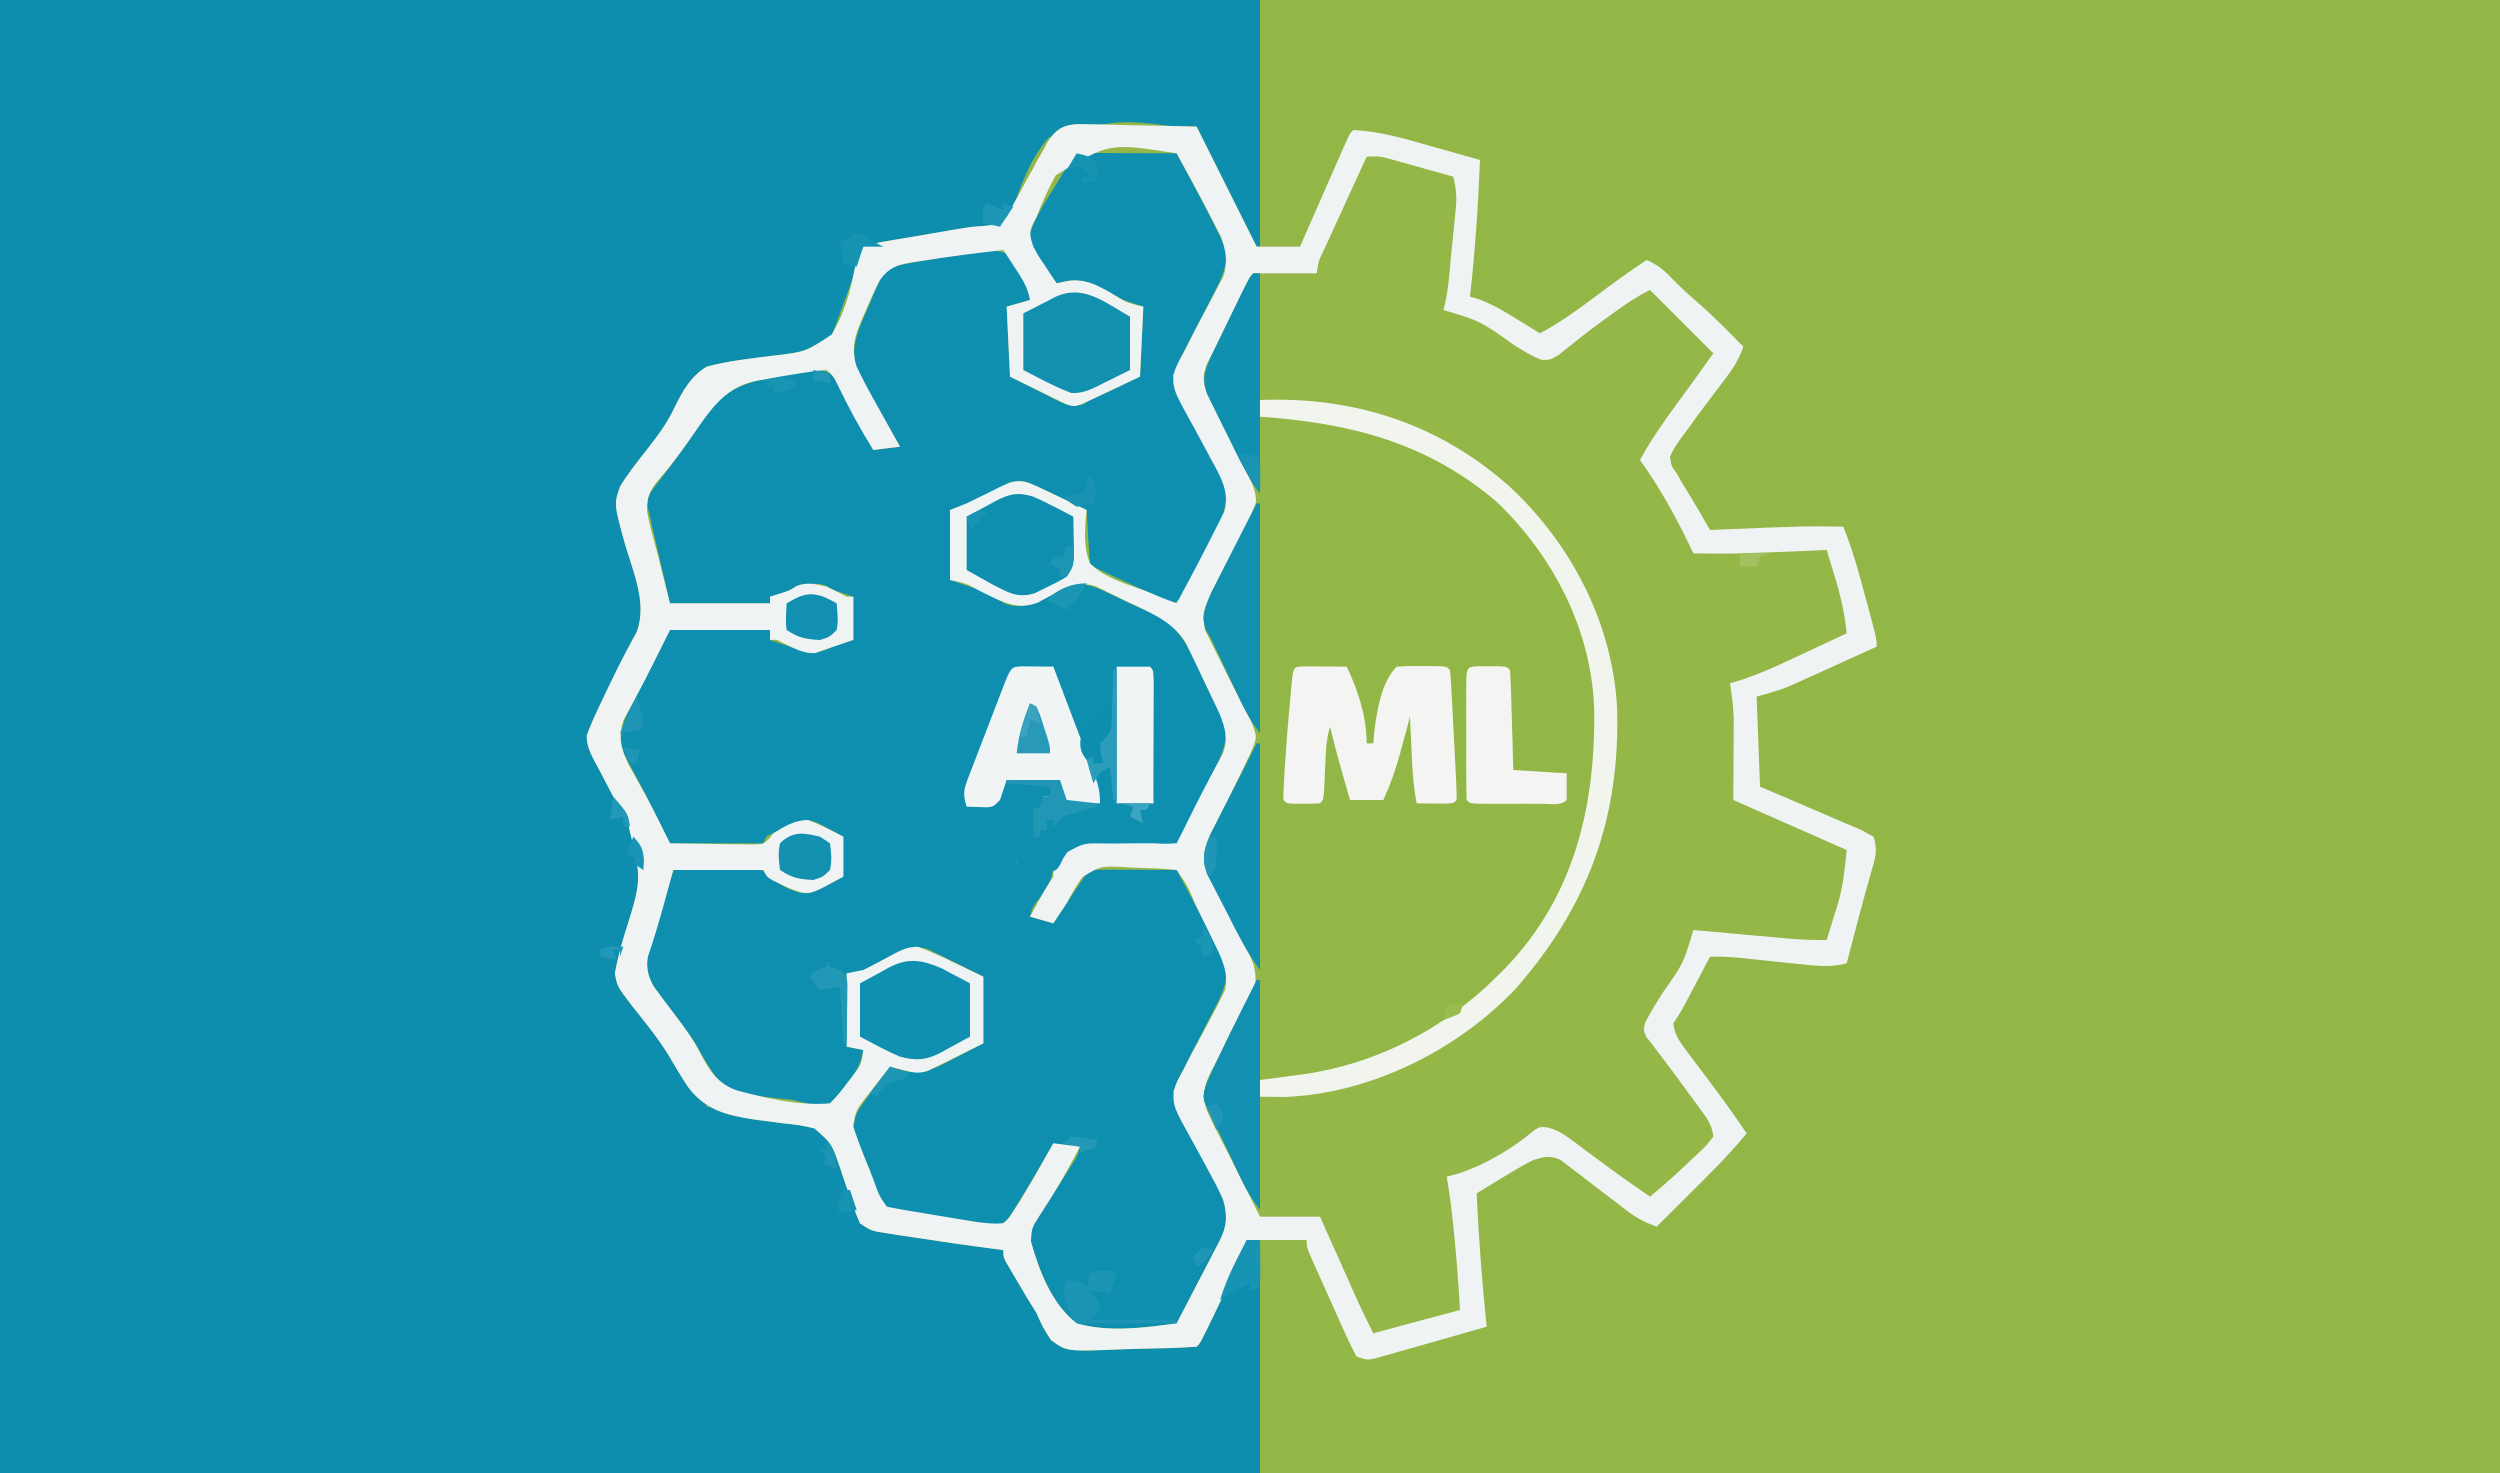 <?xml version="1.0" encoding="UTF-8"?>
<svg version="1.1" xmlns="http://www.w3.org/2000/svg" width="750" height="442">
<rect width="100%" height="100%" fill="#333333" stroke="none"/>
<path d="M0 0 C247.5 0 495 0 750 0 C750 145.86 750 291.72 750 442 C502.5 442 255 442 0 442 C0 296.14 0 150.28 0 0 Z " fill="#93B746" transform="translate(0,0)"/>
<path d="M0 0 C124.74 0 249.48 0 378 0 C378 24.42 378 48.84 378 74 C377.34 74 376.68 74 376 74 C373.898 69.82 371.798 65.639 369.701 61.457 C368.988 60.036 368.274 58.615 367.56 57.195 C366.53 55.148 365.503 53.099 364.477 51.051 C364.159 50.42 363.841 49.79 363.514 49.14 C361.849 45.812 360.322 42.479 359 39 C336.096 35.592 336.096 35.592 314.749 41.161 C309.337 47.239 306.704 54.438 304 62 C302.878 64.707 302.114 65.818 300 68 C296.939 69.073 293.905 69.385 290.688 69.688 C288.886 69.903 287.086 70.122 285.285 70.344 C284.393 70.448 283.501 70.553 282.583 70.66 C277.717 71.3 272.954 72.395 268.164 73.449 C265.04 73.993 262.164 74.1 259 74 C258.828 74.529 258.655 75.057 258.478 75.602 C256.504 81.595 254.423 87.537 252.188 93.438 C251.711 94.782 251.711 94.782 251.225 96.154 C250.897 97.01 250.568 97.865 250.23 98.746 C249.946 99.516 249.661 100.286 249.368 101.08 C245.682 106.254 235.33 106.458 229.438 107.625 C228.314 107.854 227.191 108.084 226.033 108.32 C224.948 108.537 223.864 108.753 222.746 108.977 C221.272 109.272 221.272 109.272 219.767 109.573 C217.126 109.981 214.667 110.08 212 110 C211.763 110.703 211.526 111.405 211.281 112.129 C209.768 115.521 207.815 118.032 205.5 120.938 C201.758 125.692 198.133 130.507 194.625 135.438 C194.019 136.287 194.019 136.287 193.4 137.154 C192.259 138.763 191.129 140.382 190 142 C189.224 142.94 188.448 143.879 187.648 144.848 C183.497 152.787 188.636 163.573 190.916 171.648 C193.307 180.403 193.99 186.191 189.5 194.375 C188.771 195.773 188.043 197.171 187.316 198.57 C186.938 199.291 186.559 200.012 186.168 200.755 C184.191 204.555 182.301 208.393 180.438 212.25 C180.079 212.965 179.721 213.679 179.352 214.416 C177.573 218.111 176.66 220.113 178 224 C178.585 225.39 179.206 226.764 179.855 228.125 C180.228 228.908 180.601 229.691 180.985 230.498 C181.382 231.324 181.779 232.149 182.188 233 C182.59 233.852 182.992 234.704 183.406 235.582 C185.161 239.281 186.922 242.947 188.965 246.496 C193.843 255.138 193.493 261.116 191.09 270.586 C190.112 274.075 189.068 277.537 188 281 C185.998 287.899 185.998 287.899 186 295 C187.784 298.188 190.002 301.002 192.25 303.875 C193.19 305.113 193.19 305.113 194.149 306.377 C196.087 308.927 198.043 311.464 200 314 C201.765 316.312 203.524 318.627 205.276 320.948 C206.326 322.336 207.381 323.72 208.442 325.099 C212 329.777 212 329.777 212 332 C213.057 332.117 214.114 332.235 215.203 332.355 C221.097 333.097 226.918 334.196 232.75 335.312 C234.434 335.613 234.434 335.613 236.152 335.92 C237.231 336.128 238.31 336.336 239.422 336.551 C240.397 336.733 241.373 336.915 242.378 337.103 C245.569 338.195 246.915 339.359 249 342 C250.229 344.717 250.229 344.717 251.262 347.789 C251.659 348.895 252.057 350.001 252.467 351.141 C253.281 353.464 254.075 355.795 254.85 358.133 C256.74 363.912 256.74 363.912 260.798 368.128 C263.217 368.694 265.519 368.848 268 369 C270.448 369.4 272.893 369.82 275.336 370.254 C276.66 370.473 277.984 370.69 279.309 370.904 C280.31 371.067 280.31 371.067 281.332 371.232 C282.006 371.341 282.68 371.45 283.375 371.562 C286.071 371.998 288.766 372.438 291.461 372.879 C292.645 373.07 293.829 373.262 295.048 373.459 C300.641 374.484 300.641 374.484 302.793 377.576 C303.442 378.696 304.09 379.815 304.758 380.969 C305.106 381.564 305.455 382.16 305.814 382.773 C306.926 384.677 308.026 386.588 309.125 388.5 C310.234 390.41 311.345 392.319 312.457 394.227 C313.464 395.957 314.465 397.69 315.465 399.424 C316.767 401.849 316.767 401.849 318 403 C321.03 403.089 324.037 403.115 327.066 403.098 C327.975 403.096 328.884 403.095 329.82 403.093 C332.734 403.088 335.648 403.075 338.562 403.062 C340.533 403.057 342.504 403.053 344.475 403.049 C349.316 403.039 354.158 403.019 359 403 C363.95 392.77 368.9 382.54 374 372 C375.32 372 376.64 372 378 372 C378 395.1 378 418.2 378 442 C253.26 442 128.52 442 0 442 C0 296.14 0 150.28 0 0 Z " fill="#0D8EAF" transform="translate(0,0)"/>
<path d="M0 0 C1.354 0.015 1.354 0.015 2.736 0.03 C5.611 0.069 8.482 0.157 11.355 0.246 C13.308 0.281 15.26 0.313 17.213 0.342 C21.991 0.419 26.766 0.54 31.543 0.684 C37.543 12.684 43.543 24.684 49.543 36.684 C53.833 36.684 58.123 36.684 62.543 36.684 C62.992 35.659 63.441 34.634 63.904 33.578 C65.566 29.789 67.231 26 68.897 22.212 C69.618 20.57 70.339 18.928 71.059 17.285 C72.092 14.929 73.128 12.574 74.164 10.219 C74.487 9.48 74.81 8.742 75.143 7.981 C77.429 2.797 77.429 2.797 78.543 1.684 C86.855 2.105 94.648 4.474 102.605 6.746 C103.961 7.128 105.318 7.508 106.674 7.889 C109.965 8.814 113.255 9.746 116.543 10.684 C116.019 24.417 115.054 38.023 113.543 51.684 C114.371 51.918 115.198 52.153 116.051 52.395 C120.186 53.921 123.685 55.993 127.418 58.309 C128.106 58.729 128.795 59.149 129.504 59.582 C131.187 60.611 132.865 61.646 134.543 62.684 C140.459 59.499 145.738 55.714 151.105 51.684 C156.178 47.892 161.228 44.129 166.543 40.684 C169.55 42.024 171.541 43.482 173.793 45.871 C176.223 48.379 178.698 50.731 181.355 52.996 C186.347 57.292 190.932 61.987 195.543 66.684 C194.141 70.715 192.229 73.642 189.605 76.996 C185.804 82.002 182.022 87.016 178.355 92.121 C177.85 92.795 177.344 93.469 176.823 94.163 C175.539 95.974 174.421 97.645 173.543 99.684 C173.908 102.421 173.908 102.421 175.543 104.684 C175.994 105.485 176.445 106.287 176.91 107.113 C177.408 107.92 177.905 108.727 178.418 109.559 C180.874 113.558 183.226 117.602 185.543 121.684 C186.257 121.653 186.972 121.623 187.708 121.592 C213.927 120.494 213.927 120.494 225.543 120.684 C228.345 127.666 230.303 134.792 232.23 142.059 C232.551 143.246 232.871 144.433 233.201 145.656 C235.543 154.414 235.543 154.414 235.543 156.684 C231.544 158.505 227.542 160.319 223.537 162.128 C222.178 162.743 220.819 163.36 219.461 163.979 C217.5 164.872 215.535 165.759 213.57 166.645 C212.392 167.179 211.214 167.713 210 168.263 C206.543 169.684 206.543 169.684 199.543 171.684 C199.873 180.594 200.203 189.504 200.543 198.684 C202.986 199.72 205.429 200.756 207.945 201.824 C210.303 202.837 212.659 203.854 215.014 204.873 C216.654 205.578 218.297 206.278 219.941 206.973 C222.303 207.972 224.656 208.99 227.008 210.012 C227.746 210.319 228.485 210.627 229.246 210.943 C231.308 211.853 231.308 211.853 234.543 213.684 C236.035 217.57 235.051 220.305 233.918 224.246 C233.545 225.571 233.172 226.897 232.801 228.223 C232.599 228.933 232.397 229.644 232.188 230.376 C231.004 234.61 229.904 238.867 228.793 243.121 C228.361 244.766 227.929 246.41 227.496 248.055 C227.182 249.252 226.867 250.45 226.543 251.684 C222.326 252.78 218.767 252.581 214.449 252.125 C213.446 252.023 213.446 252.023 212.422 251.919 C210.295 251.702 208.169 251.474 206.043 251.246 C203.917 251.023 201.791 250.802 199.664 250.584 C197.735 250.385 195.806 250.18 193.877 249.975 C191.072 249.73 188.355 249.625 185.543 249.684 C185.281 250.183 185.019 250.682 184.749 251.197 C183.557 253.464 182.362 255.73 181.168 257.996 C180.755 258.782 180.343 259.567 179.918 260.377 C179.319 261.513 179.319 261.513 178.707 262.672 C178.34 263.368 177.974 264.065 177.596 264.782 C176.663 266.466 175.611 268.082 174.543 269.684 C174.882 273.068 176.442 275.208 178.457 277.879 C179.05 278.673 179.644 279.468 180.255 280.286 C180.887 281.118 181.518 281.951 182.168 282.809 C183.445 284.515 184.721 286.222 185.996 287.93 C186.609 288.748 187.222 289.566 187.854 290.41 C190.845 294.435 193.712 298.544 196.543 302.684 C191.298 309.049 185.522 314.819 179.668 320.621 C178.683 321.601 177.699 322.58 176.715 323.561 C174.326 325.937 171.936 328.311 169.543 330.684 C166.301 329.487 163.642 328.219 160.906 326.109 C160.251 325.609 159.596 325.11 158.921 324.594 C157.899 323.803 157.899 323.803 156.855 322.996 C155.428 321.915 153.999 320.834 152.57 319.754 C150.197 317.95 147.836 316.133 145.484 314.301 C144.637 313.664 143.791 313.027 142.918 312.371 C142.204 311.818 141.49 311.265 140.754 310.695 C137.52 309.216 135.951 309.661 132.543 310.684 C129.48 312.207 126.579 313.953 123.668 315.746 C122.884 316.219 122.1 316.691 121.293 317.178 C119.371 318.338 117.455 319.507 115.543 320.684 C116.124 334.068 117.177 347.357 118.543 360.684 C114.681 361.804 110.815 362.908 106.946 364.002 C105.22 364.492 103.494 364.984 101.769 365.478 C98.8 366.326 95.828 367.162 92.855 367.996 C91.887 368.275 90.919 368.553 89.921 368.84 C89.009 369.094 88.096 369.348 87.156 369.609 C86.339 369.841 85.523 370.072 84.681 370.31 C82.543 370.684 82.543 370.684 79.543 369.684 C78.216 367.279 77.071 364.943 75.969 362.438 C75.64 361.711 75.311 360.985 74.973 360.237 C74.28 358.7 73.591 357.16 72.908 355.619 C71.859 353.254 70.795 350.897 69.729 348.541 C69.058 347.049 68.388 345.556 67.719 344.062 C67.4 343.354 67.081 342.646 66.753 341.916 C64.543 336.918 64.543 336.918 64.543 334.684 C58.603 334.684 52.663 334.684 46.543 334.684 C45.883 336.664 45.223 338.644 44.543 340.684 C43.647 342.705 42.717 344.711 41.758 346.703 C41.227 347.807 40.697 348.911 40.15 350.049 C39.599 351.186 39.048 352.324 38.48 353.496 C37.926 354.653 37.371 355.81 36.799 357.002 C32.679 365.547 32.679 365.547 31.543 366.684 C25.812 367.098 20.079 367.212 14.335 367.308 C12.401 367.35 10.466 367.411 8.533 367.493 C-7.445 368.157 -7.445 368.157 -12.132 364.725 C-13.979 362.122 -15.218 359.62 -16.457 356.684 C-17.392 355.129 -18.348 353.586 -19.328 352.059 C-20.188 350.603 -21.043 349.144 -21.895 347.684 C-22.34 346.935 -22.785 346.186 -23.244 345.414 C-23.664 344.699 -24.083 343.983 -24.516 343.246 C-24.89 342.608 -25.264 341.97 -25.65 341.312 C-26.457 339.684 -26.457 339.684 -26.457 337.684 C-27.646 337.537 -27.646 337.537 -28.859 337.387 C-37.495 336.28 -46.104 335.015 -54.707 333.684 C-56.368 333.435 -56.368 333.435 -58.062 333.181 C-59.105 333.017 -60.148 332.853 -61.223 332.684 C-62.159 332.539 -63.095 332.395 -64.06 332.246 C-66.457 331.684 -66.457 331.684 -69.457 329.684 C-70.617 327.026 -70.617 327.026 -71.734 323.688 C-72.167 322.489 -72.599 321.291 -73.045 320.057 C-73.95 317.53 -74.803 315 -75.639 312.447 C-77.966 305.73 -77.966 305.73 -83.11 301.222 C-86.251 300.4 -89.225 299.97 -92.457 299.684 C-94.373 299.438 -96.289 299.187 -98.203 298.93 C-99.136 298.808 -100.069 298.686 -101.03 298.56 C-109.406 297.277 -115.692 295.801 -120.99 288.863 C-123.075 285.721 -125.006 282.509 -126.889 279.243 C-130.181 273.869 -134.248 269.001 -138.143 264.054 C-142.303 258.549 -142.303 258.549 -142.992 254.684 C-142.277 250.676 -141.25 246.831 -140.082 242.934 C-134.856 226.444 -134.856 226.444 -138.957 210.309 C-139.489 209.278 -139.489 209.278 -140.031 208.227 C-141.545 205.294 -143.088 202.377 -144.637 199.462 C-145.776 197.313 -146.898 195.155 -148.02 192.996 C-148.378 192.338 -148.736 191.679 -149.105 191 C-150.463 188.382 -151.463 186.275 -151.434 183.293 C-149.936 179.29 -148.137 175.464 -146.27 171.621 C-145.867 170.777 -145.464 169.933 -145.049 169.063 C-143.268 165.348 -141.465 161.652 -139.527 158.016 C-138.989 156.999 -138.45 155.981 -137.895 154.934 C-137.419 154.072 -136.943 153.211 -136.453 152.324 C-133.16 143.595 -137.629 134.049 -140.057 125.555 C-143.255 113.887 -143.255 113.887 -141.457 108.684 C-139.037 104.636 -136.095 101.016 -133.182 97.317 C-130.058 93.304 -127.244 89.532 -125.09 84.91 C-122.597 79.902 -120.327 75.69 -115.457 72.684 C-108.893 70.937 -102.17 70.22 -95.438 69.387 C-85.763 68.237 -85.763 68.237 -77.903 63.038 C-74.267 56.89 -72.368 50.31 -71.047 43.322 C-70.004 38.659 -70.004 38.659 -68.457 36.684 C-65.999 35.907 -63.847 35.411 -61.324 35.016 C-60.614 34.89 -59.903 34.765 -59.171 34.636 C-56.894 34.24 -54.613 33.868 -52.332 33.496 C-50.819 33.235 -49.306 32.973 -47.793 32.709 C-36.387 30.743 -36.387 30.743 -33.305 30.547 C-29.86 30.302 -27.927 30.153 -25.435 27.662 C-24.964 26.79 -24.493 25.918 -24.008 25.02 C-23.47 24.062 -22.931 23.104 -22.377 22.117 C-21.847 21.108 -21.316 20.099 -20.77 19.059 C-19.685 17.086 -18.598 15.114 -17.508 13.145 C-17.04 12.266 -16.573 11.387 -16.091 10.482 C-15.552 9.558 -15.013 8.635 -14.457 7.684 C-14.137 7.065 -13.816 6.447 -13.486 5.809 C-10 -0.133 -6.568 -0.272 0 0 Z " fill="#94B747" transform="translate(327.457,37.316)"/>
<path d="M0 0 C1.252 0.005 2.503 0.01 3.793 0.016 C4.789 0.018 4.789 0.018 5.806 0.02 C7.936 0.026 10.065 0.038 12.195 0.051 C13.636 0.056 15.077 0.061 16.517 0.065 C20.056 0.076 23.594 0.093 27.133 0.114 C36.693 18.007 36.693 18.007 40.32 25.426 C40.898 26.596 40.898 26.596 41.488 27.789 C42.993 33.216 40.474 37.888 38.008 42.649 C37.701 43.25 37.394 43.851 37.077 44.47 C36.103 46.376 35.119 48.277 34.133 50.176 C33.147 52.079 32.164 53.984 31.188 55.892 C30.303 57.622 29.41 59.346 28.515 61.071 C26.721 64.955 26.721 64.955 26.133 69.114 C27.17 71.683 28.245 73.944 29.57 76.356 C30.307 77.766 31.044 79.176 31.781 80.586 C32.954 82.79 34.133 84.99 35.317 87.188 C36.459 89.32 37.577 91.462 38.695 93.606 C39.053 94.254 39.412 94.902 39.781 95.57 C42.177 100.191 42.44 103.103 41.133 108.114 C39.857 111.279 39.857 111.279 38.261 114.449 C37.4 116.168 37.4 116.168 36.521 117.922 C36.221 118.507 35.922 119.092 35.613 119.695 C34.69 121.499 33.784 123.311 32.881 125.125 C28.404 133.978 28.404 133.978 26.133 135.114 C23.718 134.233 23.718 134.233 20.722 132.84 C19.651 132.345 18.579 131.85 17.474 131.34 C16.351 130.812 15.228 130.283 14.07 129.739 C12.379 128.957 12.379 128.957 10.654 128.16 C2.294 124.275 2.294 124.275 1.133 123.114 C0.896 120.421 0.711 117.749 0.57 115.051 C0.505 113.913 0.505 113.913 0.439 112.752 C0.333 110.873 0.232 108.993 0.133 107.114 C-2.615 105.797 -5.366 104.485 -8.117 103.176 C-8.895 102.803 -9.672 102.43 -10.473 102.045 C-11.227 101.687 -11.981 101.33 -12.758 100.961 C-13.449 100.631 -14.141 100.301 -14.853 99.961 C-18.697 98.257 -18.697 98.257 -22.727 98.719 C-23.351 99.053 -23.975 99.387 -24.617 99.731 C-25.308 100.09 -25.999 100.45 -26.711 100.821 C-27.423 101.206 -28.134 101.591 -28.867 101.989 C-30.282 102.739 -31.699 103.487 -33.117 104.231 C-33.741 104.567 -34.365 104.903 -35.008 105.25 C-36.867 106.114 -36.867 106.114 -40.867 107.114 C-40.867 114.044 -40.867 120.974 -40.867 128.114 C-37.897 129.104 -34.927 130.094 -31.867 131.114 C-29.289 132.397 -26.818 133.784 -24.324 135.223 C-19.957 136.806 -16.734 135.498 -12.614 133.668 C-10.404 132.546 -8.195 131.421 -5.989 130.293 C-1.766 128.697 0.628 129.513 4.748 131.157 C7.737 132.546 10.719 133.947 13.695 135.364 C15.256 136.081 15.256 136.081 16.849 136.813 C17.852 137.288 18.854 137.764 19.886 138.254 C21.253 138.897 21.253 138.897 22.646 139.552 C29.132 143.625 31.827 151.045 35.043 157.697 C35.945 159.55 36.869 161.391 37.795 163.233 C38.366 164.409 38.938 165.585 39.527 166.797 C40.314 168.399 40.314 168.399 41.116 170.033 C43.053 175.904 40.828 180.233 38.226 185.571 C37.942 186.159 37.657 186.747 37.363 187.354 C36.765 188.586 36.163 189.818 35.558 191.047 C34.628 192.935 33.71 194.827 32.793 196.721 C28.307 205.939 28.307 205.939 27.133 207.114 C23.883 207.551 23.883 207.551 20.133 207.114 C18.002 205.315 16.757 203.434 15.133 201.114 C14.473 200.454 13.813 199.794 13.133 199.114 C13.463 198.124 13.793 197.134 14.133 196.114 C12.813 195.784 11.493 195.454 10.133 195.114 C13.433 195.114 16.733 195.114 20.133 195.114 C19.803 181.914 19.473 168.714 19.133 155.114 C15.833 155.114 12.533 155.114 9.133 155.114 C8.803 157.754 8.473 160.394 8.133 163.114 C4.173 162.124 4.173 162.124 0.133 161.114 C-0.197 161.774 -0.527 162.434 -0.867 163.114 C-4.242 162.551 -4.242 162.551 -7.867 161.114 C-9.305 157.489 -9.305 157.489 -9.867 154.114 C-13.827 154.444 -17.787 154.774 -21.867 155.114 C-23.379 159.097 -24.891 163.081 -26.402 167.064 C-26.915 168.416 -27.428 169.768 -27.941 171.12 C-28.314 172.101 -28.314 172.101 -28.694 173.102 C-29.061 174.071 -29.061 174.071 -29.437 175.06 C-29.922 176.339 -30.407 177.62 -30.891 178.9 C-31.879 181.515 -32.873 184.127 -33.892 186.731 C-35.044 189.689 -35.867 191.907 -35.867 195.114 C-31.827 195.542 -31.827 195.542 -27.867 195.114 C-27.311 194.124 -26.754 193.134 -26.18 192.114 C-23.867 189.114 -23.867 189.114 -20.809 188.645 C-17.431 188.615 -14.214 188.644 -10.867 189.114 C-10.207 189.774 -9.547 190.434 -8.867 191.114 C-9.527 191.114 -10.187 191.114 -10.867 191.114 C-10.867 191.774 -10.867 192.434 -10.867 193.114 C-11.527 193.114 -12.187 193.114 -12.867 193.114 C-13.197 194.434 -13.527 195.754 -13.867 197.114 C-14.527 197.114 -15.187 197.114 -15.867 197.114 C-15.558 198.444 -15.558 198.444 -15.242 199.801 C-14.836 203.393 -15.131 204.987 -16.867 208.114 C-17.857 208.774 -18.847 209.434 -19.867 210.114 C-20.197 211.104 -20.527 212.094 -20.867 213.114 C-22.847 213.114 -24.827 213.114 -26.867 213.114 C-26.537 213.444 -26.207 213.774 -25.867 214.114 C-23.837 214.049 -21.805 213.981 -19.778 213.856 C-18.832 213.983 -18.832 213.983 -17.867 214.114 C-17.207 215.104 -16.547 216.094 -15.867 217.114 C-14.939 216.371 -14.939 216.371 -13.992 215.614 C-11.867 214.114 -11.867 214.114 -9.867 214.114 C-10.269 218.528 -12.071 221.073 -14.711 224.465 C-16.064 226.227 -16.064 226.227 -16.867 229.114 C-14.557 229.774 -12.247 230.434 -9.867 231.114 C-9.157 230.042 -8.447 228.971 -7.715 227.867 C-6.787 226.47 -5.858 225.073 -4.93 223.676 C-4.461 222.969 -3.993 222.262 -3.51 221.533 C-3.062 220.86 -2.614 220.186 -2.153 219.492 C-1.739 218.869 -1.325 218.246 -0.899 217.604 C0.133 216.114 0.133 216.114 1.133 215.114 C3.059 215.026 4.989 215.007 6.918 215.016 C8.088 215.019 9.257 215.022 10.463 215.026 C11.694 215.034 12.926 215.042 14.195 215.051 C16.048 215.058 16.048 215.058 17.939 215.065 C21.004 215.077 24.068 215.093 27.133 215.114 C36.693 233.007 36.693 233.007 40.32 240.426 C40.898 241.596 40.898 241.596 41.488 242.789 C43.102 248.609 40.171 253.506 37.508 258.551 C36.788 259.963 36.069 261.376 35.351 262.789 C34.252 264.936 33.15 267.08 32.039 269.22 C31.009 271.217 30.006 273.226 29.008 275.239 C28.688 275.841 28.369 276.444 28.04 277.064 C26.57 280.072 26.014 281.663 26.879 284.943 C28.137 288.124 29.557 291.108 31.136 294.141 C31.712 295.263 32.288 296.385 32.881 297.541 C34.089 299.88 35.303 302.216 36.521 304.549 C37.383 306.234 37.383 306.234 38.261 307.953 C38.788 308.968 39.315 309.982 39.857 311.027 C41.926 316.035 42.717 319.471 40.869 324.662 C40.247 325.904 39.606 327.136 38.949 328.36 C38.447 329.344 38.447 329.344 37.936 330.347 C36.872 332.424 35.784 334.487 34.695 336.551 C33.966 337.964 33.239 339.377 32.513 340.791 C30.739 344.242 28.942 347.681 27.133 351.114 C17.323 352.458 6.791 353.884 -2.867 351.114 C-9.707 345.81 -13.274 337.191 -15.867 329.114 C-16.132 328.291 -16.396 327.468 -16.668 326.621 C-16.943 323.157 -15.791 321.607 -13.938 318.699 C-12.992 317.187 -12.992 317.187 -12.028 315.645 C-11.02 314.082 -11.02 314.082 -9.992 312.489 C-8.68 310.414 -7.37 308.339 -6.063 306.262 C-5.475 305.346 -4.887 304.43 -4.282 303.486 C-2.743 301.098 -2.743 301.098 -1.867 298.114 C-4.507 297.784 -7.147 297.454 -9.867 297.114 C-10.863 298.832 -10.863 298.832 -11.879 300.586 C-12.771 302.116 -13.663 303.646 -14.555 305.176 C-14.99 305.928 -15.425 306.68 -15.873 307.455 C-17.18 309.691 -18.514 311.906 -19.867 314.114 C-20.499 315.16 -20.499 315.16 -21.144 316.228 C-24.191 320.936 -24.191 320.936 -27.172 321.719 C-28.02 321.581 -28.869 321.443 -29.742 321.301 C-30.772 321.137 -31.802 320.974 -32.864 320.805 C-33.774 320.637 -33.774 320.637 -34.703 320.466 C-37.324 320.039 -39.948 319.784 -42.59 319.516 C-58.185 317.707 -58.185 317.707 -62.285 313.824 C-63.577 310.925 -64.223 308.218 -64.867 305.114 C-65.794 302.974 -66.752 300.849 -67.742 298.739 C-69.564 294.692 -70.412 292.352 -68.867 288.114 C-67.327 285.562 -65.59 283.186 -63.805 280.801 C-63.332 280.156 -62.86 279.511 -62.373 278.846 C-61.212 277.263 -60.041 275.687 -58.867 274.114 C-58.068 274.406 -58.068 274.406 -57.252 274.705 C-51.273 276.513 -47.864 275.85 -42.323 273.09 C-41.492 272.644 -40.661 272.198 -39.805 271.739 C-38.939 271.3 -38.074 270.862 -37.182 270.41 C-35.065 269.335 -32.965 268.227 -30.867 267.114 C-30.867 260.514 -30.867 253.914 -30.867 247.114 C-33.922 245.576 -36.985 244.058 -40.055 242.551 C-40.919 242.113 -41.784 241.676 -42.674 241.225 C-43.936 240.611 -43.936 240.611 -45.223 239.985 C-45.993 239.602 -46.763 239.22 -47.556 238.826 C-52.273 237.372 -55.943 239.512 -60.137 241.69 C-60.749 242.015 -61.362 242.341 -61.992 242.676 C-68.464 246.114 -68.464 246.114 -71.867 246.114 C-71.867 253.374 -71.867 260.634 -71.867 268.114 C-70.217 268.444 -68.567 268.774 -66.867 269.114 C-67.89 275.484 -72.307 280.797 -76.867 285.114 C-80.785 286.284 -83.976 285.086 -87.867 284.114 C-89.465 283.927 -91.064 283.758 -92.664 283.602 C-106.591 281.991 -106.591 281.991 -110.922 277.367 C-113.114 274.504 -114.855 271.405 -116.597 268.254 C-119.531 263.312 -123.214 258.829 -126.668 254.244 C-127.199 253.519 -127.73 252.794 -128.278 252.047 C-128.753 251.408 -129.229 250.769 -129.719 250.111 C-131.435 247.125 -132.064 244.475 -131.57 241.052 C-131.276 240.056 -131.276 240.056 -130.977 239.039 C-130.762 238.288 -130.546 237.538 -130.324 236.764 C-130.091 235.992 -129.858 235.221 -129.617 234.426 C-129.4 233.674 -129.182 232.922 -128.957 232.147 C-128.274 229.798 -127.573 227.456 -126.867 225.114 C-126.59 224.186 -126.312 223.258 -126.026 222.302 C-125.308 219.906 -124.588 217.509 -123.867 215.114 C-119.43 215.027 -114.993 214.973 -110.555 214.926 C-109.292 214.901 -108.03 214.876 -106.729 214.85 C-104.916 214.835 -104.916 214.835 -103.067 214.821 C-101.951 214.805 -100.836 214.789 -99.687 214.773 C-96.526 215.155 -95.79 215.679 -93.867 218.114 C-90.55 220.251 -87.367 222.114 -83.367 222.114 C-79.741 220.663 -76.326 218.931 -72.867 217.114 C-72.867 213.154 -72.867 209.194 -72.867 205.114 C-74.435 204.268 -76.002 203.422 -77.617 202.551 C-78.499 202.075 -79.381 201.6 -80.289 201.11 C-83.183 199.991 -84.042 200.001 -86.867 201.114 C-87.634 201.411 -88.401 201.709 -89.192 202.016 C-89.972 202.357 -90.751 202.699 -91.555 203.051 C-92.343 203.39 -93.13 203.729 -93.942 204.078 C-96.033 204.964 -96.033 204.964 -96.867 207.114 C-106.107 207.114 -115.347 207.114 -124.867 207.114 C-128.43 199.989 -128.43 199.989 -129.606 197.619 C-131.353 194.1 -133.127 190.603 -134.992 187.145 C-135.319 186.527 -135.646 185.91 -135.982 185.274 C-136.883 183.577 -137.799 181.888 -138.715 180.199 C-140.377 175.748 -139.497 172.615 -137.684 168.293 C-137.199 167.344 -136.715 166.396 -136.215 165.418 C-135.686 164.373 -135.157 163.327 -134.612 162.25 C-134.057 161.174 -133.502 160.098 -132.93 158.989 C-132.103 157.362 -132.103 157.362 -131.26 155.703 C-130.237 153.692 -129.211 151.683 -128.18 149.676 C-127.063 147.495 -125.963 145.305 -124.867 143.114 C-114.967 143.114 -105.067 143.114 -94.867 143.114 C-94.867 144.104 -94.867 145.094 -94.867 146.114 C-92.641 146.885 -90.411 147.638 -88.168 148.364 C-86.555 148.889 -84.956 149.455 -83.367 150.051 C-79.736 150.142 -77.071 148.618 -73.856 147.024 C-71.867 146.114 -71.867 146.114 -69.867 146.114 C-69.867 141.824 -69.867 137.534 -69.867 133.114 C-71.847 132.454 -73.827 131.794 -75.867 131.114 C-76.507 130.722 -77.146 130.33 -77.805 129.926 C-81.055 128.646 -83.51 129.361 -86.867 130.114 C-88.89 131.067 -90.896 132.059 -92.867 133.114 C-93.527 133.114 -94.187 133.114 -94.867 133.114 C-94.867 133.774 -94.867 134.434 -94.867 135.114 C-104.767 135.114 -114.667 135.114 -124.867 135.114 C-125.837 130.927 -126.806 126.74 -127.805 122.426 C-128.261 120.458 -128.261 120.458 -128.727 118.451 C-128.968 117.407 -129.209 116.364 -129.457 115.289 C-129.703 114.226 -129.95 113.163 -130.203 112.068 C-130.422 111.093 -130.642 110.118 -130.867 109.114 C-131.095 108.221 -131.323 107.329 -131.558 106.41 C-131.966 103.383 -130.827 101.996 -129.06 99.609 C-128.408 98.776 -128.408 98.776 -127.742 97.926 C-126.816 96.698 -125.89 95.468 -124.965 94.239 C-124.465 93.581 -123.965 92.924 -123.45 92.246 C-121.759 89.968 -120.151 87.644 -118.551 85.301 C-117.991 84.492 -117.431 83.682 -116.854 82.849 C-115.758 81.263 -114.673 79.669 -113.599 78.068 C-107.974 70.057 -100.957 68.66 -91.742 66.864 C-90.862 66.678 -89.982 66.492 -89.074 66.301 C-80.448 64.584 -80.448 64.584 -76.867 66.114 C-75.278 68.012 -75.278 68.012 -73.93 70.489 C-73.432 71.383 -72.935 72.278 -72.422 73.199 C-71.909 74.161 -71.396 75.123 -70.867 76.114 C-70.313 77.116 -69.759 78.119 -69.188 79.153 C-65.545 85.758 -65.545 85.758 -63.867 89.114 C-61.227 88.784 -58.587 88.454 -55.867 88.114 C-56.297 87.363 -56.726 86.612 -57.168 85.838 C-58.762 83.03 -60.338 80.213 -61.904 77.39 C-62.583 76.173 -63.269 74.959 -63.961 73.75 C-64.959 72.005 -65.931 70.245 -66.903 68.485 C-67.494 67.432 -68.086 66.379 -68.696 65.295 C-71.28 58.278 -67.766 51.767 -64.992 45.301 C-64.465 44.014 -64.465 44.014 -63.926 42.701 C-63.406 41.473 -63.406 41.473 -62.875 40.219 C-62.562 39.478 -62.249 38.737 -61.927 37.974 C-60.867 36.114 -60.867 36.114 -57.867 34.114 C-53.79 33.135 -49.659 32.47 -45.526 31.771 C-43.504 31.428 -41.487 31.067 -39.469 30.705 C-38.19 30.486 -36.911 30.266 -35.594 30.039 C-33.839 29.736 -33.839 29.736 -32.05 29.427 C-28.964 29.123 -26.809 29.17 -23.867 30.114 C-21.848 32.512 -21.848 32.512 -20.055 35.489 C-19.45 36.466 -18.846 37.443 -18.223 38.449 C-16.867 41.114 -16.867 41.114 -16.867 44.114 C-19.177 44.774 -21.487 45.434 -23.867 46.114 C-23.372 56.509 -23.372 56.509 -22.867 67.114 C-19.836 68.64 -16.804 70.166 -13.68 71.739 C-12.26 72.471 -12.26 72.471 -10.812 73.218 C-6.224 75.606 -6.224 75.606 -1.242 75.614 C-0.459 75.119 0.325 74.624 1.133 74.114 C2.383 73.525 3.64 72.95 4.902 72.387 C6.251 71.756 7.598 71.123 8.945 70.489 C11.317 69.375 13.689 68.261 16.133 67.114 C16.463 60.184 16.793 53.254 17.133 46.114 C14.163 45.124 14.163 45.124 11.133 44.114 C9.161 43.075 7.203 42.012 5.258 40.926 C-0.111 38.162 -3.067 37.552 -8.867 39.114 C-10.243 37.254 -11.592 35.375 -12.93 33.489 C-14.061 31.922 -14.061 31.922 -15.215 30.324 C-16.867 27.114 -16.867 27.114 -16.989 24.36 C-15.287 19.433 -12.612 15.212 -9.867 10.801 C-9.028 9.423 -9.028 9.423 -8.172 8.018 C-3.347 0.132 -3.347 0.132 0 0 Z " fill="#0E8FB0" transform="translate(325.867,45.886)"/>
<path d="M0 0 C1.354 0.015 1.354 0.015 2.736 0.03 C5.611 0.069 8.482 0.157 11.355 0.246 C13.308 0.281 15.26 0.313 17.213 0.342 C21.991 0.419 26.766 0.54 31.543 0.684 C37.543 12.684 43.543 24.684 49.543 36.684 C53.833 36.684 58.123 36.684 62.543 36.684 C62.992 35.659 63.441 34.634 63.904 33.578 C65.566 29.789 67.231 26 68.897 22.212 C69.618 20.57 70.339 18.928 71.059 17.285 C72.092 14.929 73.128 12.574 74.164 10.219 C74.487 9.48 74.81 8.742 75.143 7.981 C77.429 2.797 77.429 2.797 78.543 1.684 C86.855 2.105 94.648 4.474 102.605 6.746 C103.961 7.128 105.318 7.508 106.674 7.889 C109.965 8.814 113.255 9.746 116.543 10.684 C116.019 24.417 115.054 38.023 113.543 51.684 C114.371 51.918 115.198 52.153 116.051 52.395 C120.186 53.921 123.685 55.993 127.418 58.309 C128.106 58.729 128.795 59.149 129.504 59.582 C131.187 60.611 132.865 61.646 134.543 62.684 C140.459 59.499 145.738 55.714 151.105 51.684 C156.178 47.892 161.228 44.129 166.543 40.684 C169.55 42.024 171.541 43.482 173.793 45.871 C176.223 48.379 178.698 50.731 181.355 52.996 C186.347 57.292 190.932 61.987 195.543 66.684 C194.141 70.715 192.229 73.642 189.605 76.996 C185.804 82.002 182.022 87.016 178.355 92.121 C177.85 92.795 177.344 93.469 176.823 94.163 C175.539 95.974 174.421 97.645 173.543 99.684 C173.908 102.421 173.908 102.421 175.543 104.684 C175.994 105.485 176.445 106.287 176.91 107.113 C177.408 107.92 177.905 108.727 178.418 109.559 C180.874 113.558 183.226 117.602 185.543 121.684 C186.257 121.653 186.972 121.623 187.708 121.592 C213.927 120.494 213.927 120.494 225.543 120.684 C228.345 127.666 230.303 134.792 232.23 142.059 C232.551 143.246 232.871 144.433 233.201 145.656 C235.543 154.414 235.543 154.414 235.543 156.684 C231.544 158.505 227.542 160.319 223.537 162.128 C222.178 162.743 220.819 163.36 219.461 163.979 C217.5 164.872 215.535 165.759 213.57 166.645 C212.392 167.179 211.214 167.713 210 168.263 C206.543 169.684 206.543 169.684 199.543 171.684 C199.873 180.594 200.203 189.504 200.543 198.684 C202.986 199.72 205.429 200.756 207.945 201.824 C210.303 202.837 212.659 203.854 215.014 204.873 C216.654 205.578 218.297 206.278 219.941 206.973 C222.303 207.972 224.656 208.99 227.008 210.012 C227.746 210.319 228.485 210.627 229.246 210.943 C231.308 211.853 231.308 211.853 234.543 213.684 C236.035 217.57 235.051 220.305 233.918 224.246 C233.545 225.571 233.172 226.897 232.801 228.223 C232.599 228.933 232.397 229.644 232.188 230.376 C231.004 234.61 229.904 238.867 228.793 243.121 C228.361 244.766 227.929 246.41 227.496 248.055 C227.182 249.252 226.867 250.45 226.543 251.684 C222.326 252.78 218.767 252.581 214.449 252.125 C213.446 252.023 213.446 252.023 212.422 251.919 C210.295 251.702 208.169 251.474 206.043 251.246 C203.917 251.023 201.791 250.802 199.664 250.584 C197.735 250.385 195.806 250.18 193.877 249.975 C191.072 249.73 188.355 249.625 185.543 249.684 C185.281 250.183 185.019 250.682 184.749 251.197 C183.557 253.464 182.362 255.73 181.168 257.996 C180.755 258.782 180.343 259.567 179.918 260.377 C179.319 261.513 179.319 261.513 178.707 262.672 C178.34 263.368 177.974 264.065 177.596 264.782 C176.663 266.466 175.611 268.082 174.543 269.684 C174.882 273.068 176.442 275.208 178.457 277.879 C179.05 278.673 179.644 279.468 180.255 280.286 C180.887 281.118 181.518 281.951 182.168 282.809 C183.445 284.515 184.721 286.222 185.996 287.93 C186.609 288.748 187.222 289.566 187.854 290.41 C190.845 294.435 193.712 298.544 196.543 302.684 C191.298 309.049 185.522 314.819 179.668 320.621 C178.683 321.601 177.699 322.58 176.715 323.561 C174.326 325.937 171.936 328.311 169.543 330.684 C166.301 329.487 163.642 328.219 160.906 326.109 C160.251 325.609 159.596 325.11 158.921 324.594 C157.899 323.803 157.899 323.803 156.855 322.996 C155.428 321.915 153.999 320.834 152.57 319.754 C150.197 317.95 147.836 316.133 145.484 314.301 C144.637 313.664 143.791 313.027 142.918 312.371 C142.204 311.818 141.49 311.265 140.754 310.695 C137.52 309.216 135.951 309.661 132.543 310.684 C129.48 312.207 126.579 313.953 123.668 315.746 C122.884 316.219 122.1 316.691 121.293 317.178 C119.371 318.338 117.455 319.507 115.543 320.684 C116.124 334.068 117.177 347.357 118.543 360.684 C114.681 361.804 110.815 362.908 106.946 364.002 C105.22 364.492 103.494 364.984 101.769 365.478 C98.8 366.326 95.828 367.162 92.855 367.996 C91.887 368.275 90.919 368.553 89.921 368.84 C89.009 369.094 88.096 369.348 87.156 369.609 C86.339 369.841 85.523 370.072 84.681 370.31 C82.543 370.684 82.543 370.684 79.543 369.684 C78.216 367.279 77.071 364.943 75.969 362.438 C75.64 361.711 75.311 360.985 74.973 360.237 C74.28 358.7 73.591 357.16 72.908 355.619 C71.859 353.254 70.795 350.897 69.729 348.541 C69.058 347.049 68.388 345.556 67.719 344.062 C67.4 343.354 67.081 342.646 66.753 341.916 C64.543 336.918 64.543 336.918 64.543 334.684 C58.603 334.684 52.663 334.684 46.543 334.684 C45.883 336.664 45.223 338.644 44.543 340.684 C43.647 342.705 42.717 344.711 41.758 346.703 C41.227 347.807 40.697 348.911 40.15 350.049 C39.599 351.186 39.048 352.324 38.48 353.496 C37.926 354.653 37.371 355.81 36.799 357.002 C32.679 365.547 32.679 365.547 31.543 366.684 C25.812 367.098 20.079 367.212 14.335 367.308 C12.401 367.35 10.466 367.411 8.533 367.493 C-7.445 368.157 -7.445 368.157 -12.132 364.725 C-13.979 362.122 -15.218 359.62 -16.457 356.684 C-17.392 355.129 -18.348 353.586 -19.328 352.059 C-20.188 350.603 -21.043 349.144 -21.895 347.684 C-22.34 346.935 -22.785 346.186 -23.244 345.414 C-23.664 344.699 -24.083 343.983 -24.516 343.246 C-24.89 342.608 -25.264 341.97 -25.65 341.312 C-26.457 339.684 -26.457 339.684 -26.457 337.684 C-27.646 337.537 -27.646 337.537 -28.859 337.387 C-37.495 336.28 -46.104 335.015 -54.707 333.684 C-56.368 333.435 -56.368 333.435 -58.062 333.181 C-59.105 333.017 -60.148 332.853 -61.223 332.684 C-62.159 332.539 -63.095 332.395 -64.06 332.246 C-66.457 331.684 -66.457 331.684 -69.457 329.684 C-70.617 327.026 -70.617 327.026 -71.734 323.688 C-72.167 322.489 -72.599 321.291 -73.045 320.057 C-73.95 317.53 -74.803 315 -75.639 312.447 C-77.966 305.73 -77.966 305.73 -83.11 301.222 C-86.251 300.4 -89.225 299.97 -92.457 299.684 C-94.373 299.438 -96.289 299.187 -98.203 298.93 C-99.136 298.808 -100.069 298.686 -101.03 298.56 C-109.406 297.277 -115.692 295.801 -120.99 288.863 C-123.075 285.721 -125.006 282.509 -126.889 279.243 C-130.181 273.869 -134.248 269.001 -138.143 264.054 C-142.303 258.549 -142.303 258.549 -142.992 254.684 C-142.277 250.676 -141.25 246.831 -140.082 242.934 C-134.856 226.444 -134.856 226.444 -138.957 210.309 C-139.489 209.278 -139.489 209.278 -140.031 208.227 C-141.545 205.294 -143.088 202.377 -144.637 199.462 C-145.776 197.313 -146.898 195.155 -148.02 192.996 C-148.378 192.338 -148.736 191.679 -149.105 191 C-150.463 188.382 -151.463 186.275 -151.434 183.293 C-149.936 179.29 -148.137 175.464 -146.27 171.621 C-145.867 170.777 -145.464 169.933 -145.049 169.063 C-143.268 165.348 -141.465 161.652 -139.527 158.016 C-138.989 156.999 -138.45 155.981 -137.895 154.934 C-137.419 154.072 -136.943 153.211 -136.453 152.324 C-133.16 143.595 -137.629 134.049 -140.057 125.555 C-143.255 113.887 -143.255 113.887 -141.457 108.684 C-139.037 104.636 -136.095 101.016 -133.182 97.317 C-130.058 93.304 -127.244 89.532 -125.09 84.91 C-122.597 79.902 -120.327 75.69 -115.457 72.684 C-108.893 70.937 -102.17 70.22 -95.438 69.387 C-85.763 68.237 -85.763 68.237 -77.903 63.038 C-74.267 56.89 -72.368 50.31 -71.047 43.322 C-70.004 38.659 -70.004 38.659 -68.457 36.684 C-65.999 35.907 -63.847 35.411 -61.324 35.016 C-60.614 34.89 -59.903 34.765 -59.171 34.636 C-56.894 34.24 -54.613 33.868 -52.332 33.496 C-50.819 33.235 -49.306 32.973 -47.793 32.709 C-36.387 30.743 -36.387 30.743 -33.305 30.547 C-29.86 30.302 -27.927 30.153 -25.435 27.662 C-24.964 26.79 -24.493 25.918 -24.008 25.02 C-23.47 24.062 -22.931 23.104 -22.377 22.117 C-21.847 21.108 -21.316 20.099 -20.77 19.059 C-19.685 17.086 -18.598 15.114 -17.508 13.145 C-17.04 12.266 -16.573 11.387 -16.091 10.482 C-15.552 9.558 -15.013 8.635 -14.457 7.684 C-14.137 7.065 -13.816 6.447 -13.486 5.809 C-10 -0.133 -6.568 -0.272 0 0 Z M-10.761 15.284 C-12.966 19.325 -14.794 23.396 -16.457 27.684 C-16.827 28.388 -17.196 29.093 -17.577 29.819 C-18.844 32.503 -18.364 33.887 -17.457 36.684 C-15.848 39.625 -15.848 39.625 -13.895 42.496 C-13.254 43.472 -12.613 44.448 -11.953 45.453 C-11.213 46.557 -11.213 46.557 -10.457 47.684 C-9.31 47.437 -8.162 47.191 -6.98 46.938 C-1.804 46.291 1.501 48.114 5.918 50.621 C10.493 53.484 10.493 53.484 15.543 54.684 C15.213 61.614 14.883 68.544 14.543 75.684 C11.8 76.983 9.057 78.282 6.23 79.621 C5.37 80.03 4.51 80.438 3.624 80.859 C2.941 81.181 2.258 81.504 1.555 81.836 C0.858 82.166 0.162 82.496 -0.556 82.836 C-5.028 84.83 -5.028 84.83 -7.542 83.971 C-8.322 83.589 -9.102 83.206 -9.906 82.812 C-10.67 82.445 -11.434 82.077 -12.221 81.698 C-13.186 81.219 -14.151 80.74 -15.145 80.246 C-18.218 78.74 -21.291 77.235 -24.457 75.684 C-24.952 65.289 -24.952 65.289 -25.457 54.684 C-23.147 54.024 -20.837 53.364 -18.457 52.684 C-19.104 48.854 -20.91 46.155 -23.02 42.934 C-23.66 41.949 -24.301 40.964 -24.961 39.949 C-25.702 38.828 -25.702 38.828 -26.457 37.684 C-34.895 38.649 -43.319 39.723 -51.707 41.059 C-52.421 41.16 -53.135 41.262 -53.871 41.366 C-58.366 42.117 -60.78 42.964 -63.457 46.684 C-65.08 49.717 -66.44 52.825 -67.77 55.996 C-68.141 56.826 -68.513 57.655 -68.896 58.51 C-71.084 63.672 -72.177 67.147 -70.457 72.684 C-68.452 76.936 -66.201 81.026 -63.895 85.121 C-63.279 86.234 -62.663 87.347 -62.029 88.494 C-60.515 91.23 -58.991 93.959 -57.457 96.684 C-60.097 97.014 -62.737 97.344 -65.457 97.684 C-69.415 91.34 -72.927 84.896 -76.16 78.152 C-77.348 75.595 -77.348 75.595 -79.457 73.684 C-82.192 73.892 -84.762 74.224 -87.457 74.684 C-88.264 74.811 -89.072 74.938 -89.904 75.068 C-92.491 75.489 -95.067 75.957 -97.645 76.434 C-98.52 76.578 -99.396 76.722 -100.299 76.871 C-110.923 78.869 -115.214 87.144 -121.195 95.462 C-123.715 98.962 -126.189 102.377 -129.031 105.625 C-132.107 109.196 -133.507 111.245 -133.34 116.051 C-132.738 119.304 -131.987 122.441 -131.054 125.615 C-130.229 128.473 -129.542 131.361 -128.848 134.253 C-128.078 137.403 -127.263 140.542 -126.457 143.684 C-116.557 143.684 -106.657 143.684 -96.457 143.684 C-96.457 143.024 -96.457 142.364 -96.457 141.684 C-95.096 141.25 -95.096 141.25 -93.707 140.809 C-90.588 139.859 -90.588 139.859 -88.52 138.496 C-85.269 137.216 -82.814 137.931 -79.457 138.684 C-77.435 139.638 -75.429 140.629 -73.457 141.684 C-72.797 141.684 -72.137 141.684 -71.457 141.684 C-71.457 145.974 -71.457 150.264 -71.457 154.684 C-73.685 155.448 -75.915 156.209 -78.156 156.934 C-79.769 157.459 -81.369 158.026 -82.957 158.621 C-86.589 158.712 -89.253 157.188 -92.469 155.594 C-94.396 154.545 -94.396 154.545 -96.457 154.684 C-96.457 153.694 -96.457 152.704 -96.457 151.684 C-106.357 151.684 -116.257 151.684 -126.457 151.684 C-128.831 156.429 -128.831 156.429 -131.195 161.18 C-132.937 164.69 -134.707 168.176 -136.582 171.617 C-136.909 172.23 -137.235 172.843 -137.572 173.474 C-138.471 175.156 -139.387 176.828 -140.305 178.5 C-142.199 183.734 -141.108 187.276 -138.82 192.227 C-138.148 193.447 -137.464 194.662 -136.77 195.871 C-136.097 197.072 -135.426 198.274 -134.758 199.477 C-134.404 200.111 -134.05 200.746 -133.686 201.4 C-131.157 206.099 -128.82 210.899 -126.457 215.684 C-122.524 215.758 -118.592 215.812 -114.659 215.848 C-112.664 215.871 -110.669 215.909 -108.674 215.947 C-107.42 215.957 -106.167 215.967 -104.875 215.977 C-103.718 215.992 -102.56 216.008 -101.368 216.024 C-98.457 215.946 -98.457 215.946 -96.673 214.24 C-96.271 213.727 -95.87 213.213 -95.457 212.684 C-92.14 210.546 -88.957 208.684 -84.957 208.684 C-81.33 210.134 -77.916 211.866 -74.457 213.684 C-74.457 217.644 -74.457 221.604 -74.457 225.684 C-83.722 230.748 -83.722 230.748 -87.023 230.457 C-89.377 229.709 -91.504 228.86 -93.707 227.746 C-94.393 227.407 -95.079 227.068 -95.785 226.719 C-97.457 225.684 -97.457 225.684 -98.457 223.684 C-107.367 223.684 -116.277 223.684 -125.457 223.684 C-126.989 229.23 -126.989 229.23 -128.517 234.778 C-129.901 239.781 -131.376 244.734 -133.074 249.641 C-133.702 252.99 -132.997 255.743 -131.309 258.681 C-130.833 259.32 -130.357 259.959 -129.867 260.617 C-129.071 261.704 -129.071 261.704 -128.259 262.814 C-127.076 264.383 -125.891 265.95 -124.704 267.516 C-121.948 271.178 -119.341 274.696 -117.285 278.801 C-114.562 283.972 -112.242 287.647 -106.569 289.758 C-97.803 292.116 -87.591 294.511 -78.457 293.684 C-76.421 291.6 -74.823 289.71 -73.145 287.371 C-72.463 286.479 -72.463 286.479 -71.768 285.568 C-69.068 282.011 -69.068 282.011 -68.457 277.684 C-70.107 277.354 -71.757 277.024 -73.457 276.684 C-73.457 269.424 -73.457 262.164 -73.457 254.684 C-71.807 254.354 -70.157 254.024 -68.457 253.684 C-65.464 252.208 -62.54 250.665 -59.629 249.035 C-57.051 247.668 -55.021 246.675 -52.07 246.719 C-48.148 248.167 -44.405 249.922 -40.645 251.746 C-37.943 253.045 -35.241 254.345 -32.457 255.684 C-32.457 262.284 -32.457 268.884 -32.457 275.684 C-35.512 277.222 -38.574 278.739 -41.645 280.246 C-42.509 280.684 -43.373 281.121 -44.264 281.572 C-45.105 281.982 -45.946 282.391 -46.812 282.812 C-47.582 283.195 -48.352 283.577 -49.145 283.971 C-51.996 284.85 -53.606 284.471 -56.457 283.684 C-57.22 283.498 -57.983 283.312 -58.77 283.121 C-59.326 282.977 -59.883 282.832 -60.457 282.684 C-62.334 285.044 -64.182 287.418 -66.02 289.809 C-66.553 290.474 -67.086 291.139 -67.635 291.824 C-70.67 295.763 -70.67 295.763 -71.547 300.531 C-69.976 305.076 -68.281 309.547 -66.457 313.996 C-66.088 314.915 -65.72 315.833 -65.34 316.779 C-63.887 321.031 -63.887 321.031 -61.457 324.684 C-59.304 325.126 -57.14 325.512 -54.973 325.875 C-54.32 325.985 -53.667 326.094 -52.995 326.207 C-51.61 326.438 -50.225 326.668 -48.839 326.895 C-46.729 327.243 -44.62 327.598 -42.512 327.955 C-41.165 328.179 -39.819 328.402 -38.473 328.625 C-37.248 328.828 -36.024 329.031 -34.763 329.24 C-31.915 329.622 -29.319 329.911 -26.457 329.684 C-24.593 327.991 -24.593 327.991 -23.145 325.559 C-22.559 324.661 -21.974 323.764 -21.371 322.84 C-17.944 317.189 -14.663 311.463 -11.457 305.684 C-8.817 306.014 -6.177 306.344 -3.457 306.684 C-6.135 311.734 -8.837 316.746 -11.895 321.578 C-12.308 322.238 -12.721 322.898 -13.147 323.578 C-13.968 324.882 -14.802 326.179 -15.648 327.467 C-17.927 330.999 -17.927 330.999 -18.179 335.064 C-15.717 344.002 -11.958 353.867 -4.457 359.684 C5.202 362.454 15.734 361.028 25.543 359.684 C27.721 355.551 29.874 351.407 32.007 347.251 C32.734 345.84 33.469 344.433 34.21 343.029 C35.277 341.004 36.32 338.969 37.359 336.93 C37.693 336.31 38.026 335.69 38.369 335.051 C40.646 330.501 40.831 327.573 39.543 322.684 C38.454 320.272 37.347 318.048 36.059 315.754 C35.363 314.451 34.669 313.148 33.977 311.844 C32.887 309.82 31.79 307.803 30.67 305.795 C24.498 294.66 24.498 294.66 24.604 290.032 C25.34 287.68 26.278 285.795 27.543 283.684 C28.065 282.628 28.065 282.628 28.598 281.551 C29.669 279.393 30.813 277.291 31.98 275.184 C32.78 273.699 33.579 272.213 34.375 270.727 C34.751 270.027 35.127 269.328 35.514 268.607 C36.773 266.254 38.006 263.898 39.168 261.496 C39.62 260.578 39.62 260.578 40.082 259.641 C41.293 254.501 38.845 249.756 36.637 245.227 C36.352 244.638 36.067 244.05 35.774 243.443 C35.176 242.211 34.574 240.98 33.968 239.75 C33.039 237.863 32.12 235.97 31.203 234.076 C28.888 228.516 28.888 228.516 25.543 223.684 C21.347 223.206 17.137 223.125 12.918 222.996 C11.741 222.917 10.564 222.838 9.352 222.756 C2.698 222.504 2.698 222.504 -2.769 225.831 C-4.555 228.378 -6.032 230.922 -7.457 233.684 C-8.253 234.903 -9.062 236.114 -9.895 237.309 C-10.668 238.484 -10.668 238.484 -11.457 239.684 C-13.767 239.024 -16.077 238.364 -18.457 237.684 C-17.667 236.245 -16.875 234.808 -16.082 233.371 C-15.421 232.17 -15.421 232.17 -14.746 230.945 C-13.722 229.148 -12.604 227.405 -11.457 225.684 C-11.457 224.694 -11.457 223.704 -11.457 222.684 C-12.241 223.014 -13.025 223.344 -13.832 223.684 C-16.457 224.684 -16.457 224.684 -18.457 224.684 C-18.787 224.024 -19.117 223.364 -19.457 222.684 C-22.427 222.684 -25.397 222.684 -28.457 222.684 C-26.457 221.684 -26.457 221.684 -22.457 221.684 C-22.127 220.694 -21.797 219.704 -21.457 218.684 C-20.797 218.292 -20.137 217.9 -19.457 217.496 C-17.132 215.389 -17.053 214.638 -16.645 211.621 C-16.145 207.899 -16.145 207.899 -17.457 205.684 C-16.467 205.354 -15.477 205.024 -14.457 204.684 C-14.457 203.694 -14.457 202.704 -14.457 201.684 C-13.797 201.684 -13.137 201.684 -12.457 201.684 C-12.457 201.024 -12.457 200.364 -12.457 199.684 C-11.797 199.354 -11.137 199.024 -10.457 198.684 C-14.889 196.467 -20.659 197.003 -25.457 197.684 C-27.81 200.588 -27.81 200.588 -29.457 203.684 C-32.291 204.249 -34.542 203.975 -37.457 203.684 C-36.821 198.659 -35.348 194.338 -33.516 189.66 C-33.228 188.914 -32.941 188.168 -32.646 187.399 C-31.734 185.033 -30.814 182.671 -29.895 180.309 C-29.272 178.698 -28.651 177.087 -28.029 175.477 C-26.511 171.543 -24.986 167.613 -23.457 163.684 C-19.497 163.354 -15.537 163.024 -11.457 162.684 C-10.467 166.149 -10.467 166.149 -9.457 169.684 C-5.497 170.674 -5.497 170.674 -1.457 171.684 C-1.457 171.024 -1.457 170.364 -1.457 169.684 C2.503 170.674 2.503 170.674 6.543 171.684 C6.873 169.044 7.203 166.404 7.543 163.684 C10.843 163.684 14.143 163.684 17.543 163.684 C17.873 176.884 18.203 190.084 18.543 203.684 C15.243 203.684 11.943 203.684 8.543 203.684 C9.863 204.014 11.183 204.344 12.543 204.684 C12.275 205.24 12.007 205.797 11.73 206.371 C11.669 207.134 11.607 207.897 11.543 208.684 C13.814 211.371 13.814 211.371 16.543 213.684 C17.203 214.344 17.863 215.004 18.543 215.684 C22.126 215.85 22.126 215.85 25.543 215.684 C26.039 214.691 26.536 213.698 27.047 212.676 C27.535 211.7 27.535 211.7 28.033 210.705 C28.753 209.263 29.471 207.821 30.187 206.377 C31.967 202.796 33.769 199.235 35.668 195.715 C35.995 195.098 36.321 194.48 36.658 193.844 C37.558 192.147 38.474 190.458 39.391 188.77 C41.091 184.215 40.079 181.036 38.315 176.587 C36.265 172.245 36.265 172.245 34.188 167.915 C33.295 166.063 32.425 164.202 31.555 162.34 C30.989 161.162 30.423 159.983 29.84 158.77 C29.072 157.162 29.072 157.162 28.288 155.521 C24.158 148.806 16.897 146.161 10.043 142.871 C9.01 142.356 7.978 141.841 6.914 141.311 C5.915 140.829 4.916 140.348 3.887 139.852 C2.981 139.411 2.076 138.97 1.143 138.516 C-5.149 136.501 -10.723 140.696 -16.203 143.504 C-21.222 145.324 -24.563 144.165 -29.254 142.055 C-30.575 141.418 -31.893 140.773 -33.207 140.121 C-37.636 137.669 -37.636 137.669 -42.457 136.684 C-42.457 129.754 -42.457 122.824 -42.457 115.684 C-40.807 115.024 -39.157 114.364 -37.457 113.684 C-36.24 113.111 -35.03 112.524 -33.828 111.922 C-33.186 111.608 -32.543 111.294 -31.881 110.971 C-30.549 110.317 -29.221 109.656 -27.896 108.986 C-24.239 107.218 -22.301 106.362 -18.457 107.684 C-17.073 108.266 -15.703 108.884 -14.348 109.531 C-13.217 110.068 -13.217 110.068 -12.062 110.615 C-11.285 110.988 -10.508 111.362 -9.707 111.746 C-8.914 112.123 -8.121 112.5 -7.305 112.889 C-5.354 113.817 -3.405 114.75 -1.457 115.684 C-1.57 116.746 -1.684 117.808 -1.801 118.902 C-2.047 123.306 -2.192 127.555 -0.457 131.684 C3.775 135.979 9.983 137.718 15.543 139.684 C17.545 140.512 19.545 141.344 21.543 142.184 C22.875 142.688 24.208 143.188 25.543 143.684 C32.289 131.106 32.289 131.106 38.73 118.371 C39.116 117.591 39.501 116.811 39.898 116.008 C41.453 110.404 38.733 105.655 36.059 100.852 C35.363 99.546 34.669 98.239 33.977 96.932 C32.888 94.897 31.791 92.868 30.67 90.85 C24.56 79.795 24.56 79.795 24.522 75.19 C25.254 72.772 26.262 70.863 27.543 68.684 C28.601 66.577 29.658 64.47 30.715 62.363 C32.508 58.931 34.319 55.51 36.156 52.102 C36.732 50.992 37.309 49.882 37.902 48.738 C38.433 47.743 38.964 46.748 39.511 45.722 C40.992 41.362 40.333 37.875 38.79 33.595 C38.499 33.031 38.207 32.467 37.906 31.887 C37.576 31.237 37.245 30.587 36.904 29.918 C36.558 29.263 36.212 28.608 35.855 27.934 C35.529 27.294 35.202 26.655 34.865 25.996 C31.865 20.168 28.695 14.43 25.543 8.684 C5.221 5.515 5.221 5.515 -10.761 15.284 Z M82.543 9.684 C80.402 14.344 78.266 19.008 76.134 23.673 C75.408 25.26 74.681 26.847 73.952 28.434 C72.906 30.711 71.864 32.99 70.824 35.27 C70.496 35.981 70.168 36.693 69.83 37.426 C68.127 40.913 68.127 40.913 67.543 44.684 C61.273 44.684 55.003 44.684 48.543 44.684 C46.17 49.428 46.17 49.428 43.805 54.176 C42.051 57.703 40.274 61.212 38.418 64.688 C37.928 65.62 37.928 65.62 37.428 66.572 C36.526 68.284 35.611 69.99 34.695 71.695 C33.352 75.179 33.537 76.152 34.543 79.684 C35.631 82.092 36.754 84.429 37.957 86.777 C38.642 88.151 39.327 89.525 40.012 90.898 C41.09 93.047 42.173 95.194 43.265 97.336 C44.32 99.415 45.358 101.502 46.395 103.59 C46.89 104.545 46.89 104.545 47.395 105.519 C48.71 108.192 49.563 110.222 49.435 113.227 C48.312 116.319 46.933 119.165 45.418 122.086 C44.788 123.318 44.157 124.551 43.527 125.783 C42.536 127.704 41.541 129.624 40.545 131.543 C39.579 133.408 38.623 135.278 37.668 137.148 C36.806 138.813 36.806 138.813 35.926 140.511 C34.236 144.388 33.003 147.705 34.145 151.887 C34.482 152.562 34.82 153.238 35.168 153.934 C35.729 155.084 35.729 155.084 36.301 156.258 C36.711 157.058 37.121 157.859 37.543 158.684 C37.951 159.516 38.36 160.348 38.781 161.205 C40.715 165.13 42.712 169.02 44.738 172.898 C45.066 173.532 45.393 174.166 45.73 174.818 C46.615 176.519 47.52 178.209 48.426 179.898 C49.686 183.041 49.575 183.595 48.543 186.684 C47.791 188.413 46.999 190.126 46.18 191.824 C45.705 192.813 45.23 193.802 44.74 194.82 C44.242 195.848 43.744 196.875 43.23 197.934 C42.744 198.946 42.257 199.957 41.756 201 C41.277 201.994 40.798 202.988 40.305 204.012 C39.605 205.469 39.605 205.469 38.892 206.955 C38.053 208.653 37.181 210.335 36.26 211.99 C33.772 216.49 33.307 218.734 34.543 223.684 C35.508 225.897 36.557 228.075 37.668 230.219 C37.975 230.82 38.282 231.421 38.598 232.04 C39.572 233.946 40.556 235.847 41.543 237.746 C42.529 239.649 43.512 241.554 44.488 243.463 C45.372 245.192 46.266 246.917 47.16 248.641 C49.437 253.651 49.437 253.651 49.543 256.684 C48.507 259.33 47.426 261.684 46.105 264.18 C45.368 265.64 44.631 267.1 43.895 268.561 C42.72 270.845 41.54 273.126 40.358 275.406 C39.219 277.616 38.099 279.835 36.98 282.055 C36.622 282.73 36.264 283.405 35.895 284.101 C33.734 288.402 33.171 291.052 34.543 295.684 C35.666 298.209 36.823 300.619 38.105 303.059 C38.826 304.462 39.546 305.866 40.266 307.27 C40.638 307.99 41.011 308.71 41.395 309.452 C43.312 313.179 45.174 316.932 47.043 320.684 C48.198 322.994 49.353 325.304 50.543 327.684 C56.483 327.684 62.423 327.684 68.543 327.684 C69.447 329.707 70.35 331.731 71.281 333.816 C72.165 335.792 73.048 337.768 73.932 339.744 C74.543 341.109 75.153 342.475 75.762 343.841 C76.642 345.812 77.524 347.783 78.406 349.754 C78.935 350.937 79.464 352.121 80.009 353.34 C81.455 356.491 82.973 359.593 84.543 362.684 C85.473 362.428 85.473 362.428 86.422 362.168 C94.453 359.97 102.496 357.823 110.543 355.684 C110.067 347.306 109.42 338.966 108.543 330.621 C108.46 329.825 108.377 329.028 108.292 328.208 C107.839 324.004 107.289 319.847 106.543 315.684 C108.306 315.22 108.306 315.22 110.105 314.746 C117.985 312.149 126.409 307.251 132.68 301.84 C134.543 300.684 134.543 300.684 136.905 300.943 C139.673 301.72 141.323 302.67 143.617 304.379 C144.363 304.927 145.109 305.475 145.877 306.04 C147.042 306.916 147.042 306.916 148.23 307.809 C149.836 308.993 151.441 310.176 153.047 311.359 C153.818 311.931 154.589 312.503 155.383 313.092 C159.38 316.037 163.459 318.862 167.543 321.684 C172.236 317.844 176.678 313.765 181.043 309.559 C181.596 309.044 182.148 308.529 182.718 307.999 C184.465 306.346 184.465 306.346 186.543 303.684 C186.223 300.418 184.767 298.304 182.848 295.707 C182.299 294.958 181.751 294.21 181.186 293.438 C180.602 292.653 180.019 291.868 179.418 291.059 C178.831 290.253 178.245 289.448 177.64 288.618 C175.15 285.2 172.645 281.797 170.055 278.453 C169.411 277.601 168.768 276.749 168.105 275.871 C167.55 275.163 166.994 274.456 166.422 273.727 C165.543 271.684 165.543 271.684 166.145 269.309 C167.758 266.279 169.511 263.391 171.355 260.496 C177.604 251.668 177.604 251.668 180.543 241.684 C181.542 241.774 182.54 241.865 183.569 241.959 C187.292 242.297 191.016 242.632 194.74 242.965 C196.348 243.11 197.956 243.255 199.564 243.402 C201.882 243.613 204.201 243.82 206.52 244.027 C207.232 244.093 207.945 244.159 208.679 244.226 C212.648 244.577 216.56 244.749 220.543 244.684 C221.367 242.062 222.177 239.437 222.98 236.809 C223.211 236.082 223.441 235.355 223.678 234.605 C225.449 228.754 225.911 224 226.543 217.684 C215.323 212.734 204.103 207.784 192.543 202.684 C192.605 189.121 192.605 189.121 192.633 184.885 C192.636 183.765 192.638 182.646 192.641 181.492 C192.646 180.356 192.651 179.219 192.656 178.049 C192.538 174.532 192.101 171.156 191.543 167.684 C192.748 167.316 193.954 166.949 195.195 166.57 C201.726 164.393 207.882 161.42 214.105 158.496 C215.317 157.931 216.528 157.367 217.74 156.803 C220.677 155.434 223.611 154.061 226.543 152.684 C225.957 146.754 224.739 141.368 222.98 135.684 C222.747 134.909 222.513 134.134 222.271 133.336 C221.701 131.45 221.123 129.567 220.543 127.684 C219.829 127.714 219.114 127.744 218.378 127.775 C192.159 128.874 192.159 128.874 180.543 128.684 C180.058 127.668 179.574 126.652 179.074 125.605 C174.811 116.805 170.227 108.666 164.543 100.684 C167.622 95.022 171.17 89.875 174.98 84.684 C176.104 83.142 177.228 81.6 178.352 80.059 C178.888 79.325 179.424 78.592 179.976 77.836 C182.186 74.8 184.366 71.743 186.543 68.684 C185.869 68.009 185.195 67.335 184.5 66.641 C178.848 60.988 173.195 55.336 167.543 49.684 C163.759 51.504 160.437 53.792 157.043 56.246 C156.431 56.683 155.819 57.12 155.188 57.57 C152.114 59.774 149.089 62.019 146.133 64.379 C145.334 65.008 145.334 65.008 144.52 65.65 C143.058 66.809 141.611 67.986 140.164 69.164 C137.543 70.684 137.543 70.684 135.082 70.652 C131.924 69.447 129.315 67.84 126.48 65.996 C116.594 58.97 116.594 58.97 105.543 55.684 C105.766 54.91 105.766 54.91 105.994 54.121 C107.153 48.975 107.444 43.657 107.955 38.412 C108.167 36.256 108.39 34.102 108.613 31.947 C108.749 30.569 108.885 29.191 109.02 27.812 C109.144 26.565 109.269 25.318 109.397 24.033 C109.529 20.998 109.301 18.608 108.543 15.684 C104.962 14.675 101.378 13.678 97.793 12.684 C96.777 12.397 95.761 12.111 94.715 11.816 C93.735 11.546 92.755 11.275 91.746 10.996 C90.395 10.619 90.395 10.619 89.017 10.234 C86.315 9.539 86.315 9.539 82.543 9.684 Z " fill="#F0F3F3" transform="translate(327.457,37.316)"/>
<path d="M0 0 C0.66 0 1.32 0 2 0 C2 12.54 2 25.08 2 38 C8.27 38 14.54 38 21 38 C47.824 42.44 72.493 55.433 89.133 77.355 C106.173 101.489 112.895 129.558 107.875 158.875 C102.381 187.508 84.982 212.723 61.215 229.289 C43.38 241.128 23.294 247 2 247 C2 258.22 2 269.44 2 281 C-0.473 277.703 -2.107 274.956 -3.848 271.281 C-4.632 269.636 -4.632 269.636 -5.432 267.957 C-6.239 266.246 -6.239 266.246 -7.062 264.5 C-8.137 262.24 -9.211 259.979 -10.285 257.719 C-10.758 256.718 -11.231 255.717 -11.719 254.686 C-12.507 253.035 -13.32 251.395 -14.177 249.779 C-15.414 247.105 -14.886 245.813 -14 243 C-12.704 239.929 -11.268 236.935 -9.812 233.938 C-9.412 233.092 -9.011 232.247 -8.599 231.375 C-6.824 227.652 -5.031 223.973 -2.965 220.402 C-2.399 219.403 -1.833 218.404 -1.25 217.375 C-0.74 216.537 -0.229 215.699 0.297 214.836 C2.573 205.657 -6.485 194.045 -10.613 186.33 C-11.478 184.66 -11.478 184.66 -12.359 182.957 C-13.156 181.456 -13.156 181.456 -13.968 179.925 C-15.581 175.354 -14.577 172.359 -12.725 167.996 C-12.198 166.963 -11.672 165.931 -11.129 164.867 C-10.555 163.732 -9.98 162.596 -9.389 161.426 C-8.786 160.254 -8.183 159.082 -7.562 157.875 C-6.957 156.684 -6.352 155.493 -5.748 154.301 C-4.637 152.114 -3.523 149.929 -2.405 147.746 C-1.941 146.84 -1.478 145.934 -1 145 C-0.381 143.983 -0.381 143.983 0.25 142.946 C1.688 139.214 0.159 136.362 -1.383 132.85 C-1.958 131.693 -2.533 130.536 -3.125 129.344 C-3.432 128.719 -3.739 128.094 -4.055 127.451 C-5.031 125.464 -6.015 123.482 -7 121.5 C-8.298 118.889 -9.589 116.274 -10.875 113.656 C-11.45 112.499 -12.025 111.342 -12.617 110.15 C-15.507 103.566 -15.507 103.566 -14.183 99.48 C-13.749 98.606 -13.315 97.732 -12.867 96.832 C-12.39 95.856 -11.913 94.879 -11.422 93.873 C-10.911 92.863 -10.401 91.853 -9.875 90.812 C-9.144 89.327 -9.144 89.327 -8.398 87.811 C-6.477 83.914 -4.558 80.025 -2.481 76.208 C-2.016 75.339 -1.55 74.47 -1.07 73.574 C-0.648 72.811 -0.225 72.047 0.21 71.26 C1.635 67.183 0.221 64.49 -1.506 60.666 C-2.137 59.41 -2.773 58.157 -3.414 56.906 C-4.099 55.533 -4.784 54.159 -5.469 52.785 C-6.547 50.636 -7.63 48.49 -8.722 46.347 C-9.777 44.269 -10.815 42.182 -11.852 40.094 C-12.182 39.457 -12.512 38.821 -12.852 38.165 C-14.17 35.485 -15.022 33.465 -14.878 30.454 C-13.79 27.412 -12.505 24.548 -11.094 21.641 C-10.809 21.051 -10.524 20.461 -10.231 19.853 C-9.632 18.615 -9.03 17.378 -8.425 16.142 C-7.497 14.245 -6.578 12.344 -5.66 10.441 C-1.159 1.159 -1.159 1.159 0 0 Z " fill="#93B747" transform="translate(376,82)"/>
<path d="M0 0 C1.653 0.017 1.653 0.017 3.34 0.035 C4.445 0.044 5.549 0.053 6.688 0.062 C7.542 0.074 8.397 0.086 9.277 0.098 C9.937 2.408 10.597 4.718 11.277 7.098 C14.247 7.593 14.247 7.593 17.277 8.098 C17.607 7.438 17.937 6.778 18.277 6.098 C18.772 6.593 18.772 6.593 19.277 7.098 C20.061 7.077 20.845 7.056 21.652 7.035 C24.277 7.098 24.277 7.098 27.277 9.098 C27.257 7.798 27.236 6.499 27.215 5.16 C27.193 3.806 27.206 2.45 27.277 1.098 C28.277 0.098 28.277 0.098 30.527 -0.035 C31.435 -0.033 32.342 -0.03 33.277 -0.027 C34.639 -0.031 34.639 -0.031 36.027 -0.035 C38.277 0.098 38.277 0.098 39.277 1.098 C39.366 4.055 39.393 6.988 39.375 9.945 C39.374 10.832 39.372 11.718 39.371 12.631 C39.365 15.474 39.353 18.317 39.34 21.16 C39.335 23.083 39.33 25.005 39.326 26.928 C39.315 31.651 39.298 36.374 39.277 41.098 C36.307 41.593 36.307 41.593 33.277 42.098 C33.826 45.937 35.554 47.459 38.277 50.098 C38.607 51.088 38.937 52.078 39.277 53.098 C38.576 53.091 37.876 53.085 37.154 53.078 C33.965 53.07 30.778 53.114 27.59 53.16 C25.936 53.144 25.936 53.144 24.248 53.127 C18.426 53.04 18.426 53.04 13.533 55.683 C12.229 57.544 12.229 57.544 11.329 59.502 C10.277 61.098 10.277 61.098 8.294 61.75 C7.629 61.865 6.963 61.98 6.277 62.098 C4.929 62.734 3.591 63.394 2.277 64.098 C1.947 63.108 1.617 62.118 1.277 61.098 C-1.693 61.098 -4.663 61.098 -7.723 61.098 C-7.723 60.108 -7.723 59.118 -7.723 58.098 C-5.743 58.428 -3.763 58.758 -1.723 59.098 C-1.62 58.479 -1.516 57.86 -1.41 57.223 C-0.723 55.098 -0.723 55.098 2.277 53.098 C2.785 50.703 2.785 50.703 2.84 48.035 C2.969 45.312 2.969 45.312 3.277 43.098 C4.267 42.603 4.267 42.603 5.277 42.098 C5.607 41.108 5.937 40.118 6.277 39.098 C6.937 39.098 7.597 39.098 8.277 39.098 C8.277 38.108 8.277 37.118 8.277 36.098 C3.894 35.756 -0.353 35.541 -4.723 36.098 C-7.076 39.002 -7.076 39.002 -8.723 42.098 C-11.557 42.663 -13.807 42.389 -16.723 42.098 C-17.731 38.996 -17.733 37.298 -16.567 34.263 C-16.151 33.157 -16.151 33.157 -15.727 32.029 C-15.265 30.851 -15.265 30.851 -14.793 29.648 C-14.483 28.835 -14.173 28.022 -13.854 27.184 C-13.198 25.468 -12.537 23.755 -11.872 22.043 C-10.849 19.413 -9.841 16.779 -8.836 14.143 C-8.197 12.478 -7.558 10.813 -6.918 9.148 C-6.614 8.357 -6.31 7.565 -5.996 6.75 C-3.415 0.122 -3.415 0.122 0 0 Z " fill="#0F8FB0" transform="translate(306.723,199.902)"/>
<path d="M0 0 C28.311 -1.13 54.14 7.228 75.375 26.438 C93.598 43.561 105.817 67.255 107.126 92.427 C108.11 125.296 98.446 151.761 76.824 176.488 C59.233 195.139 32.844 208.249 7.031 209.098 C5.778 209.08 5.778 209.08 4.5 209.062 C3.644 209.053 2.788 209.044 1.906 209.035 C1.277 209.024 0.648 209.012 0 209 C0 207.35 0 205.7 0 204 C0.584 203.925 1.168 203.85 1.769 203.772 C4.472 203.419 7.174 203.053 9.875 202.688 C11.252 202.511 11.252 202.511 12.656 202.33 C34.711 199.301 55.284 188.69 71 173 C71.831 172.18 72.663 171.36 73.52 170.516 C94.17 149.072 100.587 122.231 100.27 93.273 C99.646 69.297 88.104 46.825 70.812 30.371 C49.698 12.57 27.022 6.958 0 5 C0 3.35 0 1.7 0 0 Z " fill="#F2F4EE" transform="translate(378,120)"/>
<path d="M0 0 C1.395 0.007 2.789 0.019 4.184 0.035 C4.895 0.04 5.605 0.044 6.338 0.049 C8.099 0.061 9.86 0.079 11.621 0.098 C15.044 7.107 17.621 15.256 17.621 23.098 C18.281 23.098 18.941 23.098 19.621 23.098 C19.704 22.046 19.786 20.994 19.871 19.91 C20.661 13.535 21.992 4.726 26.621 0.098 C29.184 -0.074 31.625 -0.135 34.184 -0.09 C34.882 -0.089 35.58 -0.089 36.299 -0.088 C41.481 -0.043 41.481 -0.043 42.621 1.098 C42.865 3.967 43.049 6.817 43.191 9.691 C43.259 10.984 43.259 10.984 43.329 12.303 C43.424 14.129 43.516 15.955 43.606 17.781 C43.746 20.586 43.896 23.391 44.047 26.195 C44.137 27.965 44.227 29.734 44.316 31.504 C44.362 32.349 44.408 33.193 44.455 34.064 C44.55 36.074 44.591 38.086 44.621 40.098 C43.621 41.098 43.621 41.098 41.117 41.195 C40.108 41.184 39.099 41.172 38.059 41.16 C37.047 41.151 36.035 41.142 34.992 41.133 C33.818 41.115 33.818 41.115 32.621 41.098 C31.545 35.653 31.299 30.252 31.059 24.723 C31.015 23.796 30.972 22.869 30.928 21.914 C30.822 19.642 30.72 17.37 30.621 15.098 C30.295 16.316 29.969 17.534 29.633 18.789 C29.192 20.413 28.75 22.037 28.309 23.66 C28.095 24.46 27.882 25.26 27.662 26.084 C26.328 30.964 24.727 35.496 22.621 40.098 C19.321 40.098 16.021 40.098 12.621 40.098 C10.507 32.791 8.397 25.496 6.621 18.098 C5.841 20.899 5.461 23.487 5.34 26.391 C5.302 27.185 5.265 27.98 5.227 28.799 C5.156 30.468 5.085 32.137 5.016 33.807 C4.723 39.996 4.723 39.996 3.621 41.098 C1.957 41.196 0.288 41.227 -1.379 41.223 C-2.74 41.227 -2.74 41.227 -4.129 41.23 C-6.379 41.098 -6.379 41.098 -7.379 40.098 C-7.339 37.499 -7.23 34.939 -7.066 32.348 C-7.019 31.56 -6.972 30.773 -6.924 29.961 C-6.514 23.477 -5.974 17.005 -5.379 10.535 C-5.296 9.613 -5.213 8.691 -5.128 7.741 C-5.005 6.462 -5.005 6.462 -4.879 5.156 C-4.807 4.396 -4.735 3.636 -4.66 2.853 C-4.142 -0.379 -3.426 0.099 0 0 Z " fill="#F4F5F2" transform="translate(392.379,199.902)"/>
<path d="M0 0 C1.653 0.017 1.653 0.017 3.34 0.035 C4.445 0.044 5.549 0.053 6.688 0.062 C7.542 0.074 8.397 0.086 9.277 0.098 C10.789 4.081 12.301 8.065 13.812 12.048 C14.325 13.4 14.838 14.752 15.351 16.104 C15.6 16.758 15.848 17.412 16.104 18.086 C16.349 18.732 16.594 19.378 16.847 20.043 C17.332 21.324 17.817 22.605 18.301 23.886 C19.284 26.491 20.275 29.092 21.302 31.68 C22.655 35.108 23.277 37.343 23.277 41.098 C19.977 41.098 16.677 41.098 13.277 41.098 C11.277 37.098 11.277 37.098 11.277 34.098 C5.997 34.098 0.717 34.098 -4.723 34.098 C-5.383 36.078 -6.043 38.058 -6.723 40.098 C-8.723 42.098 -8.723 42.098 -10.668 42.293 C-12.686 42.228 -14.704 42.163 -16.723 42.098 C-17.731 38.996 -17.733 37.298 -16.567 34.263 C-16.151 33.157 -16.151 33.157 -15.727 32.029 C-15.265 30.851 -15.265 30.851 -14.793 29.648 C-14.483 28.835 -14.173 28.022 -13.854 27.184 C-13.198 25.468 -12.537 23.755 -11.872 22.043 C-10.849 19.413 -9.841 16.779 -8.836 14.143 C-8.197 12.478 -7.558 10.813 -6.918 9.148 C-6.614 8.357 -6.31 7.565 -5.996 6.75 C-3.415 0.122 -3.415 0.122 0 0 Z " fill="#F1F4F5" transform="translate(306.723,199.902)"/>
<path d="M0 0 C2.897 1.53 5.794 3.06 8.691 4.59 C8.691 9.87 8.691 15.15 8.691 20.59 C6.526 21.765 4.36 22.941 2.129 24.152 C1.462 24.527 0.795 24.901 0.107 25.287 C-4.381 27.623 -7.27 27.918 -12.309 26.59 C-16.454 24.823 -20.317 22.698 -24.309 20.59 C-24.309 15.31 -24.309 10.03 -24.309 4.59 C-22.143 3.414 -19.977 2.239 -17.746 1.027 C-17.079 0.653 -16.412 0.278 -15.724 -0.108 C-10.011 -3.081 -5.955 -2.538 0 0 Z " fill="#1090B0" transform="translate(282.309,290.41)"/>
<path d="M0 0 C0 5.28 0 10.56 0 16 C-2.388 17.205 -4.784 18.389 -7.188 19.562 C-8.198 20.076 -8.198 20.076 -9.229 20.6 C-12.187 22.028 -14.274 23.026 -17.594 22.906 C-22.605 21.019 -27.246 18.455 -32 16 C-32 10.39 -32 4.78 -32 -1 C-29.649 -2.196 -27.297 -3.393 -24.875 -4.625 C-23.782 -5.2 -23.782 -5.2 -22.667 -5.788 C-14.073 -9.972 -7.657 -4.295 0 0 Z " fill="#1190B0" transform="translate(339,95)"/>
<path d="M0 0 C2.158 0.948 4.285 1.971 6.375 3.062 C7.435 3.61 8.494 4.158 9.586 4.723 C10.383 5.144 11.179 5.566 12 6 C12.054 8.438 12.094 10.874 12.125 13.312 C12.142 14.003 12.159 14.693 12.176 15.404 C12.212 19.171 12.144 20.784 10 24 C7.172 25.676 7.172 25.676 3.75 27.312 C2.631 27.866 1.512 28.419 0.359 28.988 C-4.721 30.518 -7.426 28.793 -11.992 26.492 C-14.661 24.995 -17.331 23.497 -20 22 C-20 16.72 -20 11.44 -20 6 C-17.814 4.824 -15.627 3.649 -13.375 2.438 C-12.699 2.063 -12.022 1.688 -11.326 1.302 C-7.072 -0.901 -4.564 -1.408 0 0 Z " fill="#0F8FB0" transform="translate(310,149)"/>
<path d="M0 0 C1.5 0.004 1.5 0.004 3.031 0.008 C4.032 0.005 5.032 0.003 6.062 0 C8.531 0.133 8.531 0.133 9.531 1.133 C9.69 3.35 9.783 5.571 9.848 7.793 C9.868 8.457 9.889 9.122 9.911 9.807 C9.976 11.936 10.035 14.066 10.094 16.195 C10.137 17.636 10.181 19.077 10.225 20.518 C10.333 24.056 10.432 27.594 10.531 31.133 C15.811 31.463 21.091 31.793 26.531 32.133 C26.531 34.773 26.531 37.413 26.531 40.133 C24.701 41.963 21.799 41.263 19.344 41.266 C18.088 41.267 16.833 41.268 15.539 41.27 C14.882 41.267 14.225 41.265 13.548 41.263 C11.54 41.258 9.532 41.263 7.523 41.27 C6.268 41.268 5.012 41.267 3.719 41.266 C2.557 41.264 1.396 41.263 0.199 41.262 C-2.469 41.133 -2.469 41.133 -3.469 40.133 C-3.57 37.26 -3.608 34.412 -3.602 31.539 C-3.603 30.677 -3.603 29.815 -3.604 28.927 C-3.605 27.101 -3.603 25.276 -3.599 23.45 C-3.594 20.645 -3.599 17.84 -3.605 15.035 C-3.605 13.266 -3.604 11.496 -3.602 9.727 C-3.604 8.882 -3.606 8.037 -3.608 7.167 C-3.579 0.193 -3.579 0.193 0 0 Z " fill="#F4F5F2" transform="translate(443.469,199.867)"/>
<path d="M0 0 C0.33 0 0.66 0 1 0 C1 22.77 1 45.54 1 69 C-1.473 65.703 -3.107 62.956 -4.848 59.281 C-5.37 58.184 -5.893 57.087 -6.432 55.957 C-6.97 54.816 -7.508 53.675 -8.062 52.5 C-9.137 50.24 -10.211 47.979 -11.285 45.719 C-11.758 44.718 -12.231 43.717 -12.719 42.686 C-13.507 41.035 -14.32 39.395 -15.177 37.779 C-16.414 35.105 -15.886 33.813 -15 31 C-13.704 27.929 -12.27 24.934 -10.812 21.938 C-10.41 21.099 -10.007 20.26 -9.592 19.395 C-6.463 12.896 -3.272 6.428 0 0 Z " fill="#1190B1" transform="translate(377,294)"/>
<path d="M0 0 C0.33 0 0.66 0 1 0 C1 22.77 1 45.54 1 69 C-1.473 65.703 -3.107 62.956 -4.848 59.281 C-5.37 58.184 -5.893 57.087 -6.432 55.957 C-6.97 54.816 -7.508 53.675 -8.062 52.5 C-9.137 50.24 -10.211 47.979 -11.285 45.719 C-11.758 44.718 -12.231 43.717 -12.719 42.686 C-13.906 40.07 -13.906 40.07 -15.232 38.018 C-16.798 33.903 -15.187 30.431 -13.51 26.565 C-12.888 25.323 -12.258 24.085 -11.621 22.852 C-11.29 22.194 -10.958 21.537 -10.616 20.859 C-9.564 18.777 -8.501 16.701 -7.438 14.625 C-6.719 13.207 -6.001 11.789 -5.283 10.371 C-3.531 6.91 -1.768 3.454 0 0 Z " fill="#1190B0" transform="translate(377,151)"/>
<path d="M0 0 C0.33 0 0.66 0 1 0 C1 22.44 1 44.88 1 68 C-2.749 63.001 -5.451 57.618 -8.263 52.065 C-8.921 50.772 -9.586 49.482 -10.259 48.196 C-11.235 46.328 -12.19 44.451 -13.141 42.57 C-14 40.896 -14 40.896 -14.876 39.188 C-16.553 34.432 -15.654 31.542 -13.725 26.996 C-13.198 25.963 -12.672 24.931 -12.129 23.867 C-11.555 22.732 -10.98 21.596 -10.389 20.426 C-9.485 18.668 -9.485 18.668 -8.562 16.875 C-7.957 15.684 -7.352 14.493 -6.748 13.301 C-5.637 11.114 -4.523 8.929 -3.405 6.746 C-2.257 4.503 -1.122 2.256 0 0 Z " fill="#1090B0" transform="translate(377,223)"/>
<path d="M0 0 C0.66 0 1.32 0 2 0 C2 21.78 2 43.56 2 66 C-1.841 60.878 -4.474 55.315 -7.263 49.583 C-8.248 47.566 -9.253 45.56 -10.258 43.553 C-10.887 42.266 -11.514 40.979 -12.141 39.691 C-12.713 38.528 -13.286 37.365 -13.876 36.166 C-15.514 31.551 -14.582 29.365 -12.709 24.97 C-12.176 23.871 -11.643 22.773 -11.094 21.641 C-10.809 21.051 -10.524 20.461 -10.231 19.853 C-9.632 18.615 -9.03 17.378 -8.425 16.142 C-7.497 14.245 -6.578 12.344 -5.66 10.441 C-1.159 1.159 -1.159 1.159 0 0 Z " fill="#1090B0" transform="translate(376,82)"/>
<path d="M0 0 C3.3 0 6.6 0 10 0 C11 1 11 1 11.114 4.785 C11.113 6.473 11.108 8.16 11.098 9.848 C11.096 10.734 11.095 11.621 11.093 12.534 C11.088 15.377 11.075 18.22 11.062 21.062 C11.057 22.985 11.053 24.908 11.049 26.83 C11.038 31.553 11.021 36.277 11 41 C7.37 41 3.74 41 0 41 C0 27.47 0 13.94 0 0 Z " fill="#F0F4F5" transform="translate(335,200)"/>
<path d="M0 0 C0.99 0.66 1.98 1.32 3 2 C3.391 5.083 3.631 7.053 3 10 C0.938 12.062 0.938 12.062 -2 13 C-6.231 12.781 -8.458 12.361 -12 10 C-12.391 6.917 -12.631 4.947 -12 2 C-8.248 -1.752 -4.923 -1.185 0 0 Z " fill="#1491B1" transform="translate(246,251)"/>
<path d="M0 0 C2.312 1.062 2.312 1.062 4 2 C4.428 7.216 4.428 7.216 4 10 C1.938 12.062 1.938 12.062 -1 13 C-5.231 12.781 -7.458 12.361 -11 10 C-11.408 7.288 -11.133 4.756 -11 2 C-6.89 -0.39 -4.593 -1.571 0 0 Z " fill="#1290B1" transform="translate(247,179)"/>
<path d="M0 0 C0.66 0.33 1.32 0.66 2 1 C1.34 2.98 0.68 4.96 0 7 C-2.31 6.67 -4.62 6.34 -7 6 C-6.625 3.562 -6.625 3.562 -6 1 C-4 0 -4 0 0 0 Z M-13 3 C-10.333 3.152 -8.549 3.494 -6.555 5.332 C-3 9.506 -3 9.506 -3 12 C-3.99 12.99 -4.98 13.98 -6 15 C2.58 15 11.16 15 20 15 C20 15.33 20 15.66 20 16 C10.1 16 0.2 16 -10 16 C-14 9 -14 9 -13.75 5.562 C-13.502 4.717 -13.255 3.871 -13 3 Z " fill="#1C95B4" transform="translate(333,381)"/>
<path d="M0 0 C5.28 0 10.56 0 16 0 C16.66 1.98 17.32 3.96 18 6 C20.97 6.33 23.94 6.66 27 7 C27 7.33 27 7.66 27 8 C26.29 8.205 25.579 8.41 24.848 8.621 C23.929 8.891 23.009 9.16 22.062 9.438 C20.688 9.838 20.688 9.838 19.285 10.246 C17.06 10.79 17.06 10.79 16 12 C15.34 12.66 14.68 13.32 14 14 C14 13.34 14 12.68 14 12 C13.34 12 12.68 12 12 12 C12 12.99 12 13.98 12 15 C11.34 15 10.68 15 10 15 C10 15.66 10 16.32 10 17 C9.34 17 8.68 17 8 17 C8 14.36 8 11.72 8 9 C8.66 8.67 9.32 8.34 10 8 C10.33 7.01 10.66 6.02 11 5 C11.66 5 12.32 5 13 5 C13 4.01 13 3.02 13 2 C8.71 1.67 4.42 1.34 0 1 C0 0.67 0 0.34 0 0 Z " fill="#2197B5" transform="translate(302,234)"/>
<path d="M0 0 C1.32 0 2.64 0 4 0 C4.027 2.125 4.046 4.25 4.062 6.375 C4.074 7.558 4.086 8.742 4.098 9.961 C4 13 4 13 3 15 C2.34 15 1.68 15 1 15 C1 14.34 1 13.68 1 13 C-2.142 14.536 -5.086 16.057 -8 18 C-6.652 13.64 -4.951 9.687 -2.875 5.625 C-2.336 4.565 -1.797 3.506 -1.242 2.414 C-0.832 1.617 -0.422 0.821 0 0 Z " fill="#1793B3" transform="translate(374,372)"/>
<path d="M0 0 C0.33 0 0.66 0 1 0 C1.081 1.603 1.139 3.208 1.188 4.812 C1.222 5.706 1.257 6.599 1.293 7.52 C0.943 10.485 0.134 11.044 -2 13 C-2.25 16.125 -2.25 16.125 -2 19 C-4.375 18.75 -4.375 18.75 -7 18 C-8.617 15.869 -9.042 14.668 -8.875 12 C-7.727 9.376 -6.107 7.921 -4 6 C-1.677 3.849 -1.04 3.12 0 0 Z " fill="#0E8EAF" transform="translate(333,210)"/>
<path d="M0 0 C2 1 2 1 3.07 3.652 C3.592 5.278 3.592 5.278 4.125 6.938 C4.478 8.019 4.831 9.101 5.195 10.215 C6 13 6 13 6 15 C2.7 15 -0.6 15 -4 15 C-3.432 9.545 -2.054 5.089 0 0 Z " fill="#289AB7" transform="translate(309,211)"/>
<path d="M0 0 C0.33 0 0.66 0 1 0 C1 12.87 1 25.74 1 39 C0.67 39 0.34 39 0 39 C-0.33 35.7 -0.66 32.4 -1 29 C-4.167 30.833 -4.167 30.833 -6 34 C-6.66 31.69 -7.32 29.38 -8 27 C-7.34 26.67 -6.68 26.34 -6 26 C-6 26.66 -6 27.32 -6 28 C-5.01 28 -4.02 28 -3 28 C-3.34 26.608 -3.34 26.608 -3.688 25.188 C-3.791 24.136 -3.894 23.084 -4 22 C-3.522 21.531 -3.044 21.062 -2.552 20.579 C-0.537 18.529 -0.583 17.385 -0.488 14.551 C-0.435 13.279 -0.435 13.279 -0.381 11.982 C-0.358 11.101 -0.336 10.22 -0.312 9.312 C-0.278 8.42 -0.244 7.527 -0.209 6.607 C-0.127 4.405 -0.057 2.203 0 0 Z " fill="#2B9CB9" transform="translate(334,201)"/>
<path d="M0 0 C0.33 0.66 0.66 1.32 1 2 C1.99 2.33 2.98 2.66 4 3 C6 5 6 5 6.227 7.063 C6.211 8.304 6.211 8.304 6.195 9.57 C6.186 10.914 6.186 10.914 6.176 12.285 C6.159 13.222 6.142 14.159 6.125 15.125 C6.116 16.07 6.107 17.015 6.098 17.988 C6.074 20.326 6.041 22.663 6 25 C5.67 25 5.34 25 5 25 C4.67 19.39 4.34 13.78 4 8 C2.02 8.33 0.04 8.66 -2 9 C-2.99 7.68 -3.98 6.36 -5 5 C-3 3 -3 3 0 2 C0 1.34 0 0.68 0 0 Z " fill="#2298B6" transform="translate(248,288)"/>
<path d="M0 0 C2.062 0.688 2.062 0.688 4 2 C4.742 2.371 5.485 2.743 6.25 3.125 C6.827 3.414 7.405 3.703 8 4 C6.02 4 4.04 4 2 4 C1.34 5.98 0.68 7.96 0 10 C-1.32 9.67 -2.64 9.34 -4 9 C-4.33 7.02 -4.66 5.04 -5 3 C-2.75 1.375 -2.75 1.375 0 0 Z " fill="#1793B2" transform="translate(257,70)"/>
<path d="M0 0 C-1.443 3.366 -3.333 5.51 -6 8 C-7.98 7.01 -9.96 6.02 -12 5 C-8.713 1.713 -4.641 0 0 0 Z " fill="#1B95B4" transform="translate(326,175)"/>
<path d="M0 0 C2.475 0.99 2.475 0.99 5 2 C5 1.34 5 0.68 5 0 C5.99 0.33 6.98 0.66 8 1 C6.02 3.97 6.02 3.97 4 7 C2.35 6.67 0.7 6.34 -1 6 C-1.043 4.334 -1.041 2.666 -1 1 C-0.67 0.67 -0.34 0.34 0 0 Z " fill="#1E96B5" transform="translate(296,61)"/>
<path d="M0 0 C1.619 2.572 2.044 3.677 1.625 6.75 C1.419 7.492 1.212 8.235 1 9 C-1.25 9.688 -1.25 9.688 -4 10 C-6.312 8.562 -6.312 8.562 -8 7 C-6.02 6.67 -4.04 6.34 -2 6 C-1.34 4.02 -0.68 2.04 0 0 Z " fill="#1893B3" transform="translate(327,142)"/>
<path d="M0 0 C2 0.312 2 0.312 4 1 C5.203 3.405 5.101 4.95 5.062 7.625 C5.053 8.442 5.044 9.26 5.035 10.102 C5.024 10.728 5.012 11.355 5 12 C2.135 8.59 0.653 5.093 -1 1 C-0.67 0.67 -0.34 0.34 0 0 Z " fill="#1A94B3" transform="translate(373,136)"/>
<path d="M0 0 C2.867 0.573 3.861 0.861 6 3 C6.125 5.625 6.125 5.625 6 8 C4.68 8.33 3.36 8.66 2 9 C2 8.34 2 7.68 2 7 C2.66 7 3.32 7 4 7 C2.772 5.354 2.772 5.354 1 4 C-1.163 4.228 -1.163 4.228 -3 5 C-2.01 3.35 -1.02 1.7 0 0 Z " fill="#1894B3" transform="translate(323,46)"/>
<path d="M0 0 C1.98 0.66 3.96 1.32 6 2 C4 4 4 4 1.562 4.375 C-1.606 5.148 -2.333 6.281 -4 9 C-4.66 8.67 -5.32 8.34 -6 8 C-4.02 5.36 -2.04 2.72 0 0 Z " fill="#1E96B5" transform="translate(267,320)"/>
<path d="M0 0 C0.898 2.693 1.569 5.198 2 8 C1.67 8.66 1.34 9.32 1 10 C-2.062 10.625 -2.062 10.625 -5 11 C-3.35 7.37 -1.7 3.74 0 0 Z " fill="#1F96B5" transform="translate(191,209)"/>
<path d="M0 0 C0.66 0 1.32 0 2 0 C2 9 2 9 0 12 C-1.753 9.319 -2.013 8.131 -1.688 4.875 C-1 2 -1 2 0 0 Z " fill="#1F96B5" transform="translate(363,251)"/>
<path d="M0 0 C0.66 0 1.32 0 2 0 C2.25 5.625 2.25 5.625 0 9 C-0.66 9 -1.32 9 -2 9 C-2 8.34 -2 7.68 -2 7 C-2.99 6.34 -3.98 5.68 -5 5 C-4.67 4.34 -4.34 3.68 -4 3 C-3.01 3 -2.02 3 -1 3 C-0.67 2.01 -0.34 1.02 0 0 Z " fill="#1D96B4" transform="translate(320,164)"/>
<path d="M0 0 C0.66 0 1.32 0 2 0 C2.66 1.98 3.32 3.96 4 6 C2.35 6.33 0.7 6.66 -1 7 C-1.33 6.34 -1.66 5.68 -2 5 C-1.062 2.375 -1.062 2.375 0 0 Z " fill="#1793B2" transform="translate(253,357)"/>
<path d="M0 0 C-2.36 2.36 -3.779 2.491 -7 3 C-7 2.34 -7 1.68 -7 1 C-7.66 1 -8.32 1 -9 1 C-9 0.34 -9 -0.32 -9 -1 C-5.221 -2.05 -3.351 -2.11 0 0 Z " fill="#1994B3" transform="translate(239,115)"/>
<path d="M0 0 C2.378 2.378 2.59 3.721 3 7 C2.67 7.66 2.34 8.32 2 9 C1.34 9 0.68 9 0 9 C-0.33 8.01 -0.66 7.02 -1 6 C-1.66 5.34 -2.32 4.68 -3 4 C-2.01 3.67 -1.02 3.34 0 3 C0 2.01 0 1.02 0 0 Z " fill="#1B95B4" transform="translate(361,278)"/>
<path d="M0 0 C2.354 2.551 2.983 3.71 3.188 7.25 C3.126 8.158 3.064 9.065 3 10 C2.01 9.34 1.02 8.68 0 8 C0.33 7.67 0.66 7.34 1 7 C0.01 6.34 -0.98 5.68 -2 5 C-1.34 3.35 -0.68 1.7 0 0 Z " fill="#1A94B4" transform="translate(190,251)"/>
<path d="M0 0 C2.97 0 5.94 0 9 0 C8.67 0.66 8.34 1.32 8 2 C7.34 2 6.68 2 6 2 C6.33 3.32 6.66 4.64 7 6 C5.68 5.34 4.36 4.68 3 4 C3.33 3.01 3.66 2.02 4 1 C2.68 0.67 1.36 0.34 0 0 Z " fill="#3BA4BE" transform="translate(336,241)"/>
<path d="M0 0 C2.97 0 5.94 0 9 0 C8.01 0.33 7.02 0.66 6 1 C5.67 1.99 5.34 2.98 5 4 C3.35 4 1.7 4 0 4 C0 2.667 0 1.333 0 0 Z " fill="#A3C163" transform="translate(522,166)"/>
<path d="M0 0 C2.729 0.033 5.297 0.564 8 1 C8 1.66 8 2.32 8 3 C6.35 3.66 4.7 4.32 3 5 C3 4.34 3 3.68 3 3 C1.35 2.67 -0.3 2.34 -2 2 C-1.34 1.34 -0.68 0.68 0 0 Z " fill="#2399B7" transform="translate(321,341)"/>
<path d="M0 0 C4.429 5.143 4.429 5.143 5 9 C4.34 9 3.68 9 3 9 C3 8.01 3 7.02 3 6 C1.68 6.33 0.36 6.66 -1 7 C-0.67 4.69 -0.34 2.38 0 0 Z " fill="#2299B7" transform="translate(184,239)"/>
<path d="M0 0 C0.66 0.33 1.32 0.66 2 1 C2.625 3.562 2.625 3.562 3 6 C2.01 5.67 1.02 5.34 0 5 C-0.33 6.65 -0.66 8.3 -1 10 C-1.66 10 -2.32 10 -3 10 C-2.01 6.7 -1.02 3.4 0 0 Z " fill="#3AA3BE" transform="translate(309,211)"/>
<path d="M0 0 C2.125 3.188 2.502 5.265 3 9 C1.68 8.34 0.36 7.68 -1 7 C-0.67 6.34 -0.34 5.68 0 5 C-0.66 4.34 -1.32 3.68 -2 3 C-1.34 3 -0.68 3 0 3 C0 2.01 0 1.02 0 0 Z " fill="#1B95B3" transform="translate(248,342)"/>
<path d="M0 0 C-0.33 0.99 -0.66 1.98 -1 3 C-3.562 4.188 -3.562 4.188 -6 5 C-5.625 3.062 -5.625 3.062 -5 1 C-3 0 -3 0 0 0 Z " fill="#99BB50" transform="translate(439,301)"/>
<path d="M0 0 C2.475 0.495 2.475 0.495 5 1 C4.67 2.32 4.34 3.64 4 5 C3.34 5 2.68 5 2 5 C1.34 3.35 0.68 1.7 0 0 Z " fill="#1F96B4" transform="translate(187,224)"/>
<path d="M0 0 C0.99 0.33 1.98 0.66 3 1 C0.25 4.875 0.25 4.875 -2 6 C-2.33 5.01 -2.66 4.02 -3 3 C-2.01 2.01 -1.02 1.02 0 0 Z " fill="#1F96B5" transform="translate(361,374)"/>
<path d="M0 0 C1.125 1.75 1.125 1.75 2 4 C1.125 6.25 1.125 6.25 0 8 C-0.99 5.69 -1.98 3.38 -3 1 C-2.01 0.67 -1.02 0.34 0 0 Z " fill="#2097B6" transform="translate(365,331)"/>
<path d="M0 0 C-0.33 0.99 -0.66 1.98 -1 3 C-1 2.34 -1 1.68 -1 1 C-1.66 1 -2.32 1 -3 1 C-2.67 1.99 -2.34 2.98 -2 4 C-3.65 3.67 -5.3 3.34 -7 3 C-7 2.34 -7 1.68 -7 1 C-4.537 -0.231 -2.72 -0.072 0 0 Z " fill="#2198B6" transform="translate(187,284)"/>
<path d="M0 0 C0.66 0.33 1.32 0.66 2 1 C0.35 2.65 -1.3 4.3 -3 6 C-3.33 4.68 -3.66 3.36 -4 2 C-2.125 0.938 -2.125 0.938 0 0 Z " fill="#1A94B3" transform="translate(294,153)"/>
<path d="M0 0 C2.475 0.495 2.475 0.495 5 1 C5 1.99 5 2.98 5 4 C3.35 3.67 1.7 3.34 0 3 C0 2.01 0 1.02 0 0 Z " fill="#2297B5" transform="translate(244,111)"/>
</svg>
